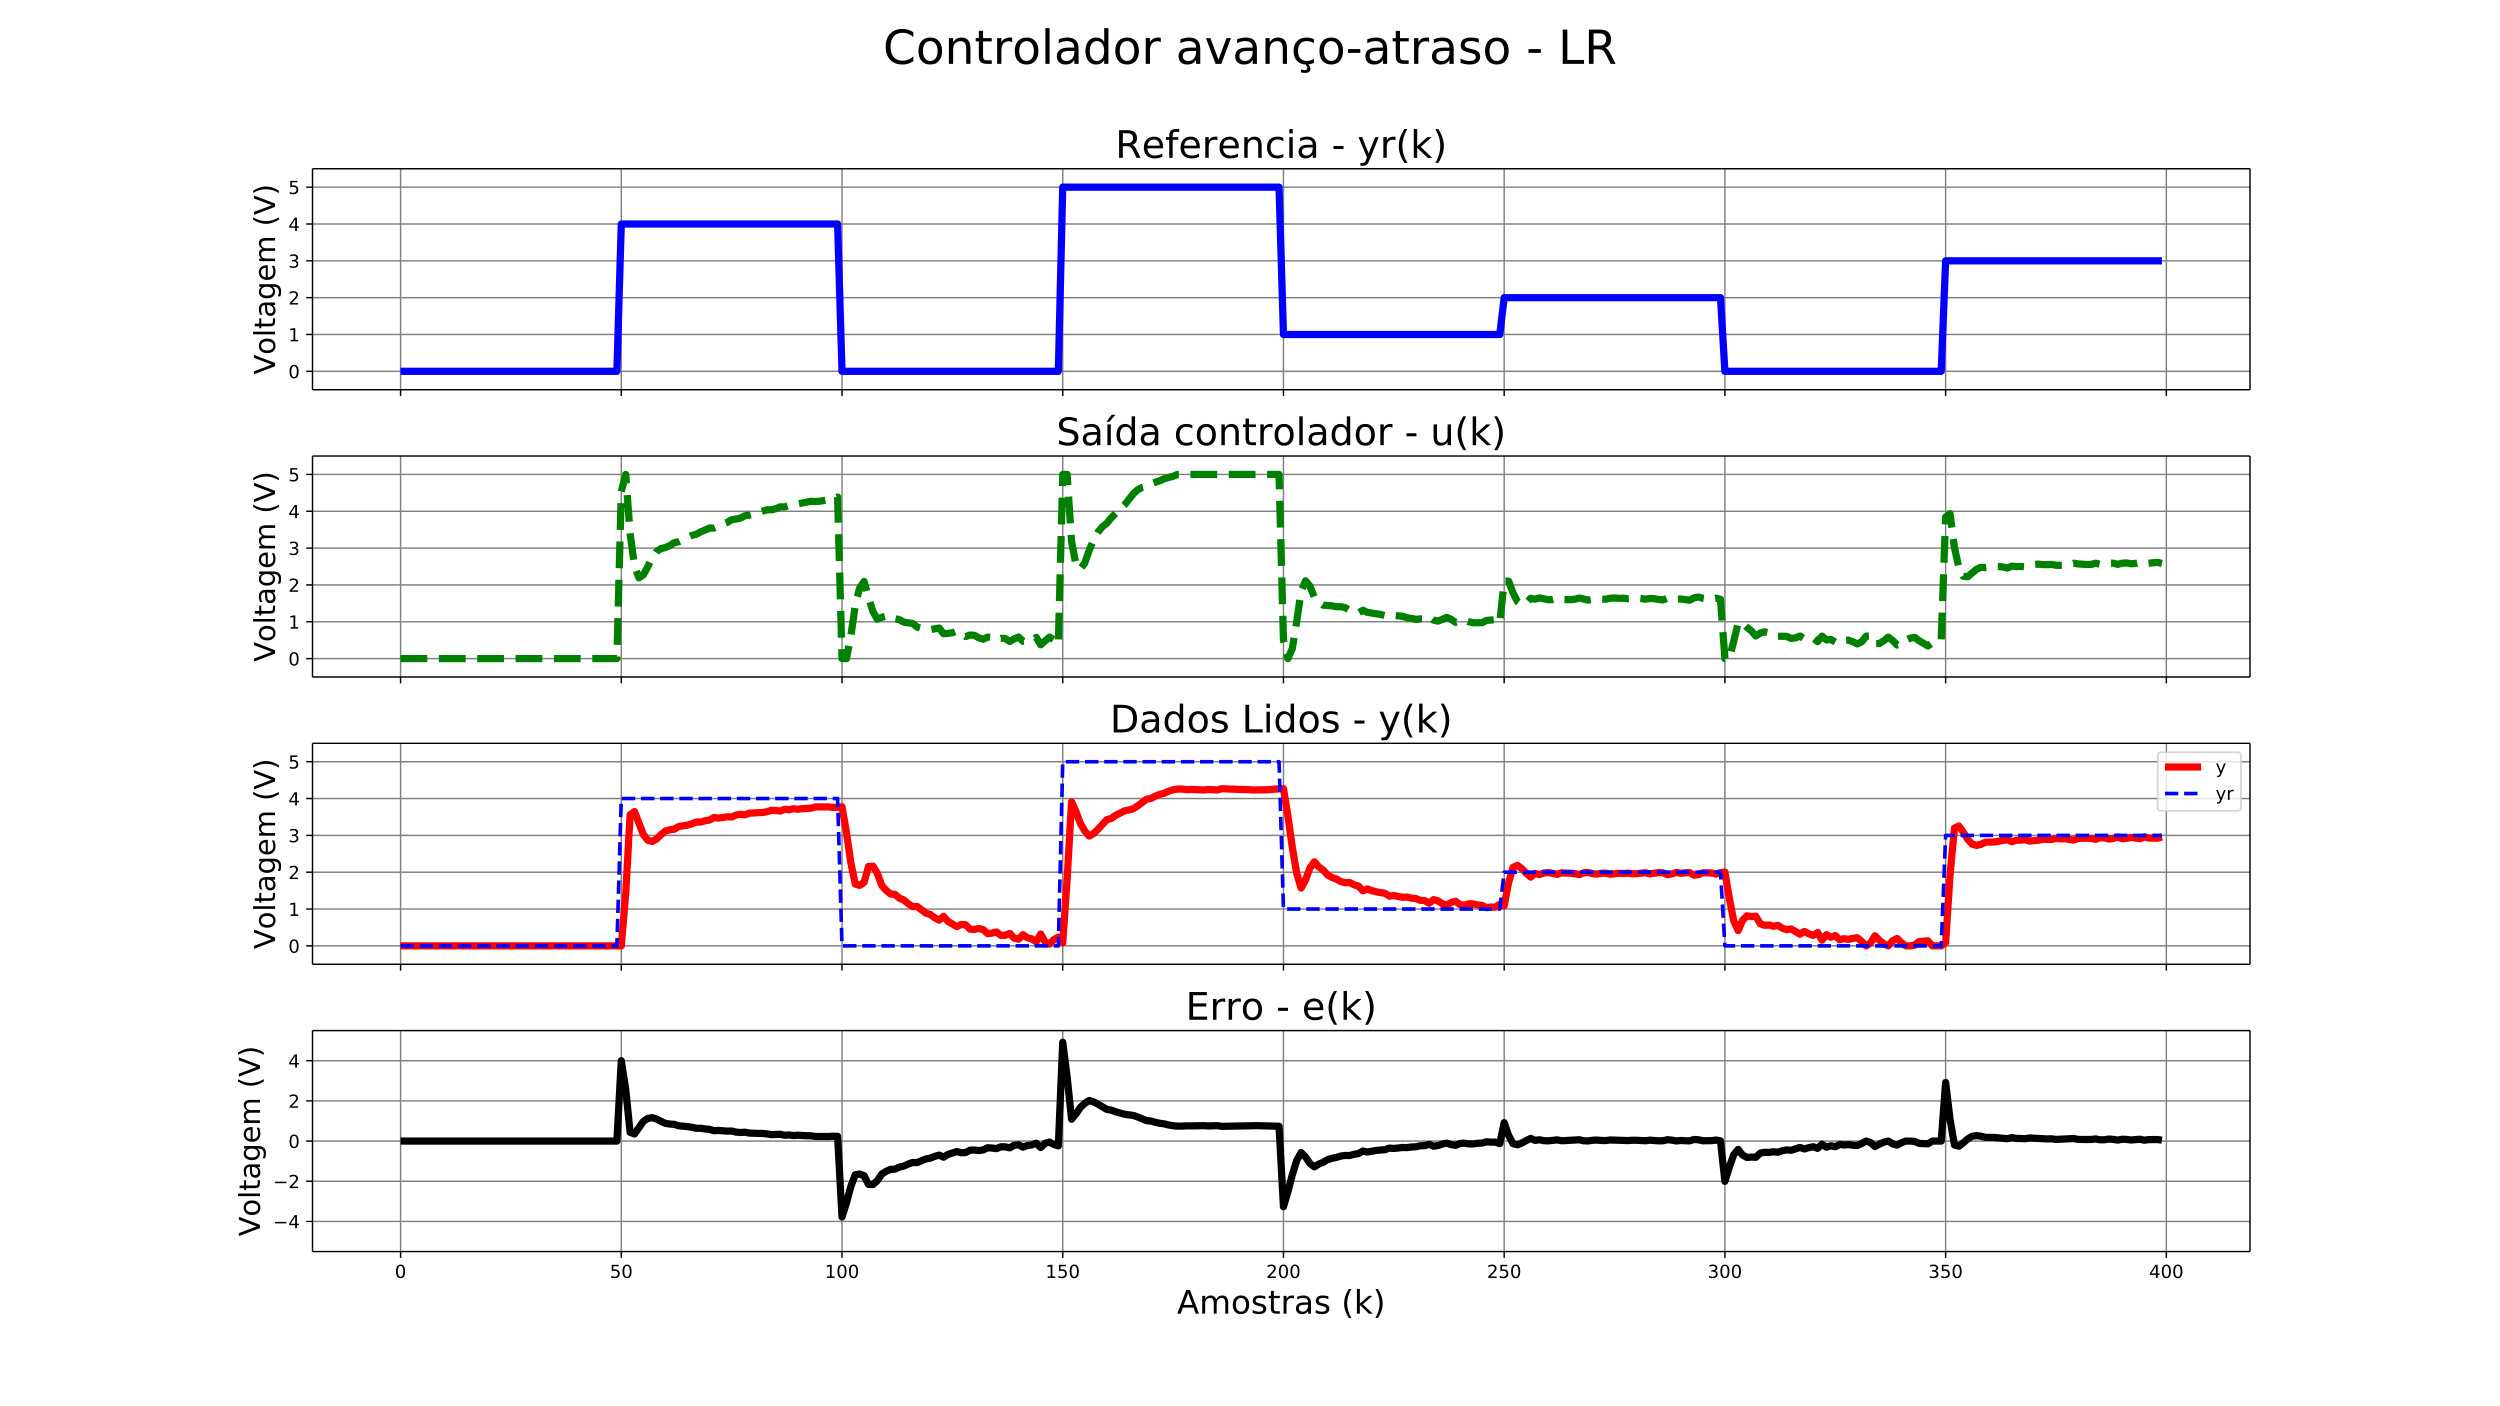 <svg xmlns="http://www.w3.org/2000/svg" xmlns:xlink="http://www.w3.org/1999/xlink" width="1843.2" height="1036.8" version="1.1" viewBox="0 0 1382.4 777.6"><defs><style type="text/css">*{stroke-linecap:butt;stroke-linejoin:round;white-space:pre}</style></defs><g id="figure_1"><g id="patch_1"><path fill="#fff" d="M 0 777.6 L 1382.4 777.6 L 1382.4 0 L 0 0 z"/></g><g id="axes_1"><g id="patch_2"><path fill="#fff" d="M 172.8 215.506 L 1244.16 215.506 L 1244.16 93.312 L 172.8 93.312 z"/></g><g id="matplotlib.axis_1"><g id="xtick_1"><g id="line2d_1"><path fill="none" stroke="gray" stroke-linecap="square" stroke-width=".8" d="M 221.498 215.506 L 221.498 93.312" clip-path="url(#p3b18cd9e1f)"/></g><g id="line2d_2"><defs><path id="mbcc353b56c" stroke="#000" stroke-width=".8" d="M 0 0 L 0 3.5"/></defs><g><use x="221.498" y="215.506" stroke="#000" stroke-width=".8" xlink:href="#mbcc353b56c"/></g></g></g><g id="xtick_2"><g id="line2d_3"><path fill="none" stroke="gray" stroke-linecap="square" stroke-width=".8" d="M 343.549 215.506 L 343.549 93.312" clip-path="url(#p3b18cd9e1f)"/></g><g id="line2d_4"><g><use x="343.549" y="215.506" stroke="#000" stroke-width=".8" xlink:href="#mbcc353b56c"/></g></g></g><g id="xtick_3"><g id="line2d_5"><path fill="none" stroke="gray" stroke-linecap="square" stroke-width=".8" d="M 465.599 215.506 L 465.599 93.312" clip-path="url(#p3b18cd9e1f)"/></g><g id="line2d_6"><g><use x="465.599" y="215.506" stroke="#000" stroke-width=".8" xlink:href="#mbcc353b56c"/></g></g></g><g id="xtick_4"><g id="line2d_7"><path fill="none" stroke="gray" stroke-linecap="square" stroke-width=".8" d="M 587.65 215.506 L 587.65 93.312" clip-path="url(#p3b18cd9e1f)"/></g><g id="line2d_8"><g><use x="587.65" y="215.506" stroke="#000" stroke-width=".8" xlink:href="#mbcc353b56c"/></g></g></g><g id="xtick_5"><g id="line2d_9"><path fill="none" stroke="gray" stroke-linecap="square" stroke-width=".8" d="M 709.701 215.506 L 709.701 93.312" clip-path="url(#p3b18cd9e1f)"/></g><g id="line2d_10"><g><use x="709.701" y="215.506" stroke="#000" stroke-width=".8" xlink:href="#mbcc353b56c"/></g></g></g><g id="xtick_6"><g id="line2d_11"><path fill="none" stroke="gray" stroke-linecap="square" stroke-width=".8" d="M 831.751 215.506 L 831.751 93.312" clip-path="url(#p3b18cd9e1f)"/></g><g id="line2d_12"><g><use x="831.751" y="215.506" stroke="#000" stroke-width=".8" xlink:href="#mbcc353b56c"/></g></g></g><g id="xtick_7"><g id="line2d_13"><path fill="none" stroke="gray" stroke-linecap="square" stroke-width=".8" d="M 953.802 215.506 L 953.802 93.312" clip-path="url(#p3b18cd9e1f)"/></g><g id="line2d_14"><g><use x="953.802" y="215.506" stroke="#000" stroke-width=".8" xlink:href="#mbcc353b56c"/></g></g></g><g id="xtick_8"><g id="line2d_15"><path fill="none" stroke="gray" stroke-linecap="square" stroke-width=".8" d="M 1075.852 215.506 L 1075.852 93.312" clip-path="url(#p3b18cd9e1f)"/></g><g id="line2d_16"><g><use x="1075.852" y="215.506" stroke="#000" stroke-width=".8" xlink:href="#mbcc353b56c"/></g></g></g><g id="xtick_9"><g id="line2d_17"><path fill="none" stroke="gray" stroke-linecap="square" stroke-width=".8" d="M 1197.903 215.506 L 1197.903 93.312" clip-path="url(#p3b18cd9e1f)"/></g><g id="line2d_18"><g><use x="1197.903" y="215.506" stroke="#000" stroke-width=".8" xlink:href="#mbcc353b56c"/></g></g></g></g><g id="matplotlib.axis_2"><g id="ytick_1"><g id="line2d_19"><path fill="none" stroke="gray" stroke-linecap="square" stroke-width=".8" d="M 172.8 205.323 L 1244.16 205.323" clip-path="url(#p3b18cd9e1f)"/></g><g id="line2d_20"><defs><path id="mcba6f9486d" stroke="#000" stroke-width=".8" d="M 0 0 L -3.5 0"/></defs><g><use x="172.8" y="205.323" stroke="#000" stroke-width=".8" xlink:href="#mcba6f9486d"/></g></g><g id="text_1"><defs><path id="DejaVuSans-48" d="M 31.781 66.406 Q 24.172 66.406 20.328 58.906 Q 16.5 51.422 16.5 36.375 Q 16.5 21.391 20.328 13.891 Q 24.172 6.391 31.781 6.391 Q 39.453 6.391 43.281 13.891 Q 47.125 21.391 47.125 36.375 Q 47.125 51.422 43.281 58.906 Q 39.453 66.406 31.781 66.406 z M 31.781 74.219 Q 44.047 74.219 50.516 64.516 Q 56.984 54.828 56.984 36.375 Q 56.984 17.969 50.516 8.266 Q 44.047 -1.422 31.781 -1.422 Q 19.531 -1.422 13.062 8.266 Q 6.594 17.969 6.594 36.375 Q 6.594 54.828 13.062 64.516 Q 19.531 74.219 31.781 74.219 z"/></defs><g transform="translate(159.438 209.123)scale(0.1 -0.1)"><use xlink:href="#DejaVuSans-48"/></g></g></g><g id="ytick_2"><g id="line2d_21"><path fill="none" stroke="gray" stroke-linecap="square" stroke-width=".8" d="M 172.8 184.958 L 1244.16 184.958" clip-path="url(#p3b18cd9e1f)"/></g><g id="line2d_22"><g><use x="172.8" y="184.958" stroke="#000" stroke-width=".8" xlink:href="#mcba6f9486d"/></g></g><g id="text_2"><defs><path id="DejaVuSans-49" d="M 12.406 8.297 L 28.516 8.297 L 28.516 63.922 L 10.984 60.406 L 10.984 69.391 L 28.422 72.906 L 38.281 72.906 L 38.281 8.297 L 54.391 8.297 L 54.391 0 L 12.406 0 z"/></defs><g transform="translate(159.438 188.757)scale(0.1 -0.1)"><use xlink:href="#DejaVuSans-49"/></g></g></g><g id="ytick_3"><g id="line2d_23"><path fill="none" stroke="gray" stroke-linecap="square" stroke-width=".8" d="M 172.8 164.592 L 1244.16 164.592" clip-path="url(#p3b18cd9e1f)"/></g><g id="line2d_24"><g><use x="172.8" y="164.592" stroke="#000" stroke-width=".8" xlink:href="#mcba6f9486d"/></g></g><g id="text_3"><defs><path id="DejaVuSans-50" d="M 19.188 8.297 L 53.609 8.297 L 53.609 0 L 7.328 0 L 7.328 8.297 Q 12.938 14.109 22.625 23.891 Q 32.328 33.688 34.812 36.531 Q 39.547 41.844 41.422 45.531 Q 43.312 49.219 43.312 52.781 Q 43.312 58.594 39.234 62.25 Q 35.156 65.922 28.609 65.922 Q 23.969 65.922 18.812 64.312 Q 13.672 62.703 7.812 59.422 L 7.812 69.391 Q 13.766 71.781 18.938 73 Q 24.125 74.219 28.422 74.219 Q 39.75 74.219 46.484 68.547 Q 53.219 62.891 53.219 53.422 Q 53.219 48.922 51.531 44.891 Q 49.859 40.875 45.406 35.406 Q 44.188 33.984 37.641 27.219 Q 31.109 20.453 19.188 8.297 z"/></defs><g transform="translate(159.438 168.391)scale(0.1 -0.1)"><use xlink:href="#DejaVuSans-50"/></g></g></g><g id="ytick_4"><g id="line2d_25"><path fill="none" stroke="gray" stroke-linecap="square" stroke-width=".8" d="M 172.8 144.226 L 1244.16 144.226" clip-path="url(#p3b18cd9e1f)"/></g><g id="line2d_26"><g><use x="172.8" y="144.226" stroke="#000" stroke-width=".8" xlink:href="#mcba6f9486d"/></g></g><g id="text_4"><defs><path id="DejaVuSans-51" d="M 40.578 39.312 Q 47.656 37.797 51.625 33 Q 55.609 28.219 55.609 21.188 Q 55.609 10.406 48.188 4.484 Q 40.766 -1.422 27.094 -1.422 Q 22.516 -1.422 17.656 -0.516 Q 12.797 0.391 7.625 2.203 L 7.625 11.719 Q 11.719 9.328 16.594 8.109 Q 21.484 6.891 26.812 6.891 Q 36.078 6.891 40.938 10.547 Q 45.797 14.203 45.797 21.188 Q 45.797 27.641 41.281 31.266 Q 36.766 34.906 28.719 34.906 L 20.219 34.906 L 20.219 43.016 L 29.109 43.016 Q 36.375 43.016 40.234 45.922 Q 44.094 48.828 44.094 54.297 Q 44.094 59.906 40.109 62.906 Q 36.141 65.922 28.719 65.922 Q 24.656 65.922 20.016 65.031 Q 15.375 64.156 9.812 62.312 L 9.812 71.094 Q 15.438 72.656 20.344 73.438 Q 25.25 74.219 29.594 74.219 Q 40.828 74.219 47.359 69.109 Q 53.906 64.016 53.906 55.328 Q 53.906 49.266 50.438 45.094 Q 46.969 40.922 40.578 39.312 z"/></defs><g transform="translate(159.438 148.026)scale(0.1 -0.1)"><use xlink:href="#DejaVuSans-51"/></g></g></g><g id="ytick_5"><g id="line2d_27"><path fill="none" stroke="gray" stroke-linecap="square" stroke-width=".8" d="M 172.8 123.861 L 1244.16 123.861" clip-path="url(#p3b18cd9e1f)"/></g><g id="line2d_28"><g><use x="172.8" y="123.861" stroke="#000" stroke-width=".8" xlink:href="#mcba6f9486d"/></g></g><g id="text_5"><defs><path id="DejaVuSans-52" d="M 37.797 64.312 L 12.891 25.391 L 37.797 25.391 z M 35.203 72.906 L 47.609 72.906 L 47.609 25.391 L 58.016 25.391 L 58.016 17.188 L 47.609 17.188 L 47.609 0 L 37.797 0 L 37.797 17.188 L 4.891 17.188 L 4.891 26.703 z"/></defs><g transform="translate(159.438 127.66)scale(0.1 -0.1)"><use xlink:href="#DejaVuSans-52"/></g></g></g><g id="ytick_6"><g id="line2d_29"><path fill="none" stroke="gray" stroke-linecap="square" stroke-width=".8" d="M 172.8 103.495 L 1244.16 103.495" clip-path="url(#p3b18cd9e1f)"/></g><g id="line2d_30"><g><use x="172.8" y="103.495" stroke="#000" stroke-width=".8" xlink:href="#mcba6f9486d"/></g></g><g id="text_6"><defs><path id="DejaVuSans-53" d="M 10.797 72.906 L 49.516 72.906 L 49.516 64.594 L 19.828 64.594 L 19.828 46.734 Q 21.969 47.469 24.109 47.828 Q 26.266 48.188 28.422 48.188 Q 40.625 48.188 47.75 41.5 Q 54.891 34.812 54.891 23.391 Q 54.891 11.625 47.562 5.094 Q 40.234 -1.422 26.906 -1.422 Q 22.312 -1.422 17.547 -0.641 Q 12.797 0.141 7.719 1.703 L 7.719 11.625 Q 12.109 9.234 16.797 8.062 Q 21.484 6.891 26.703 6.891 Q 35.156 6.891 40.078 11.328 Q 45.016 15.766 45.016 23.391 Q 45.016 31 40.078 35.438 Q 35.156 39.891 26.703 39.891 Q 22.75 39.891 18.812 39.016 Q 14.891 38.141 10.797 36.281 z"/></defs><g transform="translate(159.438 107.294)scale(0.1 -0.1)"><use xlink:href="#DejaVuSans-53"/></g></g></g><g id="text_7"><defs><path id="DejaVuSans-86" d="M 28.609 0 L 0.781 72.906 L 11.078 72.906 L 34.188 11.531 L 57.328 72.906 L 67.578 72.906 L 39.797 0 z"/><path id="DejaVuSans-111" d="M 30.609 48.391 Q 23.391 48.391 19.188 42.75 Q 14.984 37.109 14.984 27.297 Q 14.984 17.484 19.156 11.844 Q 23.344 6.203 30.609 6.203 Q 37.797 6.203 41.984 11.859 Q 46.188 17.531 46.188 27.297 Q 46.188 37.016 41.984 42.703 Q 37.797 48.391 30.609 48.391 z M 30.609 56 Q 42.328 56 49.016 48.375 Q 55.719 40.766 55.719 27.297 Q 55.719 13.875 49.016 6.219 Q 42.328 -1.422 30.609 -1.422 Q 18.844 -1.422 12.172 6.219 Q 5.516 13.875 5.516 27.297 Q 5.516 40.766 12.172 48.375 Q 18.844 56 30.609 56 z"/><path id="DejaVuSans-108" d="M 9.422 75.984 L 18.406 75.984 L 18.406 0 L 9.422 0 z"/><path id="DejaVuSans-116" d="M 18.312 70.219 L 18.312 54.688 L 36.812 54.688 L 36.812 47.703 L 18.312 47.703 L 18.312 18.016 Q 18.312 11.328 20.141 9.422 Q 21.969 7.516 27.594 7.516 L 36.812 7.516 L 36.812 0 L 27.594 0 Q 17.188 0 13.234 3.875 Q 9.281 7.766 9.281 18.016 L 9.281 47.703 L 2.688 47.703 L 2.688 54.688 L 9.281 54.688 L 9.281 70.219 z"/><path id="DejaVuSans-97" d="M 34.281 27.484 Q 23.391 27.484 19.188 25 Q 14.984 22.516 14.984 16.5 Q 14.984 11.719 18.141 8.906 Q 21.297 6.109 26.703 6.109 Q 34.188 6.109 38.703 11.406 Q 43.219 16.703 43.219 25.484 L 43.219 27.484 z M 52.203 31.203 L 52.203 0 L 43.219 0 L 43.219 8.297 Q 40.141 3.328 35.547 0.953 Q 30.953 -1.422 24.312 -1.422 Q 15.922 -1.422 10.953 3.297 Q 6 8.016 6 15.922 Q 6 25.141 12.172 29.828 Q 18.359 34.516 30.609 34.516 L 43.219 34.516 L 43.219 35.406 Q 43.219 41.609 39.141 45 Q 35.062 48.391 27.688 48.391 Q 23 48.391 18.547 47.266 Q 14.109 46.141 10.016 43.891 L 10.016 52.203 Q 14.938 54.109 19.578 55.047 Q 24.219 56 28.609 56 Q 40.484 56 46.344 49.844 Q 52.203 43.703 52.203 31.203 z"/><path id="DejaVuSans-103" d="M 45.406 27.984 Q 45.406 37.75 41.375 43.109 Q 37.359 48.484 30.078 48.484 Q 22.859 48.484 18.828 43.109 Q 14.797 37.75 14.797 27.984 Q 14.797 18.266 18.828 12.891 Q 22.859 7.516 30.078 7.516 Q 37.359 7.516 41.375 12.891 Q 45.406 18.266 45.406 27.984 z M 54.391 6.781 Q 54.391 -7.172 48.188 -13.984 Q 42 -20.797 29.203 -20.797 Q 24.469 -20.797 20.266 -20.094 Q 16.062 -19.391 12.109 -17.922 L 12.109 -9.188 Q 16.062 -11.328 19.922 -12.344 Q 23.781 -13.375 27.781 -13.375 Q 36.625 -13.375 41.016 -8.766 Q 45.406 -4.156 45.406 5.172 L 45.406 9.625 Q 42.625 4.781 38.281 2.391 Q 33.938 0 27.875 0 Q 17.828 0 11.672 7.656 Q 5.516 15.328 5.516 27.984 Q 5.516 40.672 11.672 48.328 Q 17.828 56 27.875 56 Q 33.938 56 38.281 53.609 Q 42.625 51.219 45.406 46.391 L 45.406 54.688 L 54.391 54.688 z"/><path id="DejaVuSans-101" d="M 56.203 29.594 L 56.203 25.203 L 14.891 25.203 Q 15.484 15.922 20.484 11.062 Q 25.484 6.203 34.422 6.203 Q 39.594 6.203 44.453 7.469 Q 49.312 8.734 54.109 11.281 L 54.109 2.781 Q 49.266 0.734 44.188 -0.344 Q 39.109 -1.422 33.891 -1.422 Q 20.797 -1.422 13.156 6.188 Q 5.516 13.812 5.516 26.812 Q 5.516 40.234 12.766 48.109 Q 20.016 56 32.328 56 Q 43.359 56 49.781 48.891 Q 56.203 41.797 56.203 29.594 z M 47.219 32.234 Q 47.125 39.594 43.094 43.984 Q 39.062 48.391 32.422 48.391 Q 24.906 48.391 20.391 44.141 Q 15.875 39.891 15.188 32.172 z"/><path id="DejaVuSans-109" d="M 52 44.188 Q 55.375 50.25 60.062 53.125 Q 64.75 56 71.094 56 Q 79.641 56 84.281 50.016 Q 88.922 44.047 88.922 33.016 L 88.922 0 L 79.891 0 L 79.891 32.719 Q 79.891 40.578 77.094 44.375 Q 74.312 48.188 68.609 48.188 Q 61.625 48.188 57.562 43.547 Q 53.516 38.922 53.516 30.906 L 53.516 0 L 44.484 0 L 44.484 32.719 Q 44.484 40.625 41.703 44.406 Q 38.922 48.188 33.109 48.188 Q 26.219 48.188 22.156 43.531 Q 18.109 38.875 18.109 30.906 L 18.109 0 L 9.078 0 L 9.078 54.688 L 18.109 54.688 L 18.109 46.188 Q 21.188 51.219 25.484 53.609 Q 29.781 56 35.688 56 Q 41.656 56 45.828 52.969 Q 50 49.953 52 44.188 z"/><path id="DejaVuSans-32"/><path id="DejaVuSans-40" d="M 31 75.875 Q 24.469 64.656 21.281 53.656 Q 18.109 42.672 18.109 31.391 Q 18.109 20.125 21.312 9.062 Q 24.516 -2 31 -13.188 L 23.188 -13.188 Q 15.875 -1.703 12.234 9.375 Q 8.594 20.453 8.594 31.391 Q 8.594 42.281 12.203 53.312 Q 15.828 64.359 23.188 75.875 z"/><path id="DejaVuSans-41" d="M 8.016 75.875 L 15.828 75.875 Q 23.141 64.359 26.781 53.312 Q 30.422 42.281 30.422 31.391 Q 30.422 20.453 26.781 9.375 Q 23.141 -1.703 15.828 -13.188 L 8.016 -13.188 Q 14.5 -2 17.703 9.062 Q 20.906 20.125 20.906 31.391 Q 20.906 42.672 17.703 53.656 Q 14.5 64.656 8.016 75.875 z"/></defs><g transform="translate(152.11 207.08)rotate(-90)scale(0.16 -0.16)"><use xlink:href="#DejaVuSans-86"/><use x="68.299" xlink:href="#DejaVuSans-111"/><use x="129.48" xlink:href="#DejaVuSans-108"/><use x="157.264" xlink:href="#DejaVuSans-116"/><use x="196.473" xlink:href="#DejaVuSans-97"/><use x="257.752" xlink:href="#DejaVuSans-103"/><use x="321.229" xlink:href="#DejaVuSans-101"/><use x="382.752" xlink:href="#DejaVuSans-109"/><use x="480.164" xlink:href="#DejaVuSans-32"/><use x="511.951" xlink:href="#DejaVuSans-40"/><use x="550.965" xlink:href="#DejaVuSans-86"/><use x="619.373" xlink:href="#DejaVuSans-41"/></g></g></g><g id="line2d_31"><path fill="none" stroke="#00f" stroke-linecap="square" stroke-width="4" d="M 221.498 205.323 L 341.108 205.323 L 343.549 123.861 L 463.158 123.861 L 465.599 205.323 L 585.209 205.323 L 587.65 103.495 L 707.259 103.495 L 709.701 184.958 L 829.31 184.958 L 831.751 164.592 L 951.361 164.592 L 953.802 205.323 L 1073.411 205.323 L 1075.852 144.226 L 1195.462 144.226 L 1195.462 144.226" clip-path="url(#p3b18cd9e1f)"/></g><g id="patch_3"><path fill="none" stroke="#000" stroke-linecap="square" stroke-linejoin="miter" stroke-width=".8" d="M 172.8 215.506 L 172.8 93.312"/></g><g id="patch_4"><path fill="none" stroke="#000" stroke-linecap="square" stroke-linejoin="miter" stroke-width=".8" d="M 1244.16 215.506 L 1244.16 93.312"/></g><g id="patch_5"><path fill="none" stroke="#000" stroke-linecap="square" stroke-linejoin="miter" stroke-width=".8" d="M 172.8 215.506 L 1244.16 215.506"/></g><g id="patch_6"><path fill="none" stroke="#000" stroke-linecap="square" stroke-linejoin="miter" stroke-width=".8" d="M 172.8 93.312 L 1244.16 93.312"/></g><g id="text_8"><defs><path id="DejaVuSans-82" d="M 44.391 34.188 Q 47.562 33.109 50.562 29.594 Q 53.562 26.078 56.594 19.922 L 66.609 0 L 56 0 L 46.688 18.703 Q 43.062 26.031 39.672 28.422 Q 36.281 30.812 30.422 30.812 L 19.672 30.812 L 19.672 0 L 9.812 0 L 9.812 72.906 L 32.078 72.906 Q 44.578 72.906 50.734 67.672 Q 56.891 62.453 56.891 51.906 Q 56.891 45.016 53.688 40.469 Q 50.484 35.938 44.391 34.188 z M 19.672 64.797 L 19.672 38.922 L 32.078 38.922 Q 39.203 38.922 42.844 42.219 Q 46.484 45.516 46.484 51.906 Q 46.484 58.297 42.844 61.547 Q 39.203 64.797 32.078 64.797 z"/><path id="DejaVuSans-102" d="M 37.109 75.984 L 37.109 68.5 L 28.516 68.5 Q 23.688 68.5 21.797 66.547 Q 19.922 64.594 19.922 59.516 L 19.922 54.688 L 34.719 54.688 L 34.719 47.703 L 19.922 47.703 L 19.922 0 L 10.891 0 L 10.891 47.703 L 2.297 47.703 L 2.297 54.688 L 10.891 54.688 L 10.891 58.5 Q 10.891 67.625 15.141 71.797 Q 19.391 75.984 28.609 75.984 z"/><path id="DejaVuSans-114" d="M 41.109 46.297 Q 39.594 47.172 37.812 47.578 Q 36.031 48 33.891 48 Q 26.266 48 22.188 43.047 Q 18.109 38.094 18.109 28.812 L 18.109 0 L 9.078 0 L 9.078 54.688 L 18.109 54.688 L 18.109 46.188 Q 20.953 51.172 25.484 53.578 Q 30.031 56 36.531 56 Q 37.453 56 38.578 55.875 Q 39.703 55.766 41.062 55.516 z"/><path id="DejaVuSans-110" d="M 54.891 33.016 L 54.891 0 L 45.906 0 L 45.906 32.719 Q 45.906 40.484 42.875 44.328 Q 39.844 48.188 33.797 48.188 Q 26.516 48.188 22.312 43.547 Q 18.109 38.922 18.109 30.906 L 18.109 0 L 9.078 0 L 9.078 54.688 L 18.109 54.688 L 18.109 46.188 Q 21.344 51.125 25.703 53.562 Q 30.078 56 35.797 56 Q 45.219 56 50.047 50.172 Q 54.891 44.344 54.891 33.016 z"/><path id="DejaVuSans-99" d="M 48.781 52.594 L 48.781 44.188 Q 44.969 46.297 41.141 47.344 Q 37.312 48.391 33.406 48.391 Q 24.656 48.391 19.812 42.844 Q 14.984 37.312 14.984 27.297 Q 14.984 17.281 19.812 11.734 Q 24.656 6.203 33.406 6.203 Q 37.312 6.203 41.141 7.25 Q 44.969 8.297 48.781 10.406 L 48.781 2.094 Q 45.016 0.344 40.984 -0.531 Q 36.969 -1.422 32.422 -1.422 Q 20.062 -1.422 12.781 6.344 Q 5.516 14.109 5.516 27.297 Q 5.516 40.672 12.859 48.328 Q 20.219 56 33.016 56 Q 37.156 56 41.109 55.141 Q 45.062 54.297 48.781 52.594 z"/><path id="DejaVuSans-105" d="M 9.422 54.688 L 18.406 54.688 L 18.406 0 L 9.422 0 z M 9.422 75.984 L 18.406 75.984 L 18.406 64.594 L 9.422 64.594 z"/><path id="DejaVuSans-45" d="M 4.891 31.391 L 31.203 31.391 L 31.203 23.391 L 4.891 23.391 z"/><path id="DejaVuSans-121" d="M 32.172 -5.078 Q 28.375 -14.844 24.75 -17.812 Q 21.141 -20.797 15.094 -20.797 L 7.906 -20.797 L 7.906 -13.281 L 13.188 -13.281 Q 16.891 -13.281 18.938 -11.516 Q 21 -9.766 23.484 -3.219 L 25.094 0.875 L 2.984 54.688 L 12.5 54.688 L 29.594 11.922 L 46.688 54.688 L 56.203 54.688 z"/><path id="DejaVuSans-107" d="M 9.078 75.984 L 18.109 75.984 L 18.109 31.109 L 44.922 54.688 L 56.391 54.688 L 27.391 29.109 L 57.625 0 L 45.906 0 L 18.109 26.703 L 18.109 0 L 9.078 0 z"/></defs><g transform="translate(616.753 87.312)scale(0.21 -0.21)"><use xlink:href="#DejaVuSans-82"/><use x="69.42" xlink:href="#DejaVuSans-101"/><use x="130.943" xlink:href="#DejaVuSans-102"/><use x="166.148" xlink:href="#DejaVuSans-101"/><use x="227.672" xlink:href="#DejaVuSans-114"/><use x="268.754" xlink:href="#DejaVuSans-101"/><use x="330.277" xlink:href="#DejaVuSans-110"/><use x="393.656" xlink:href="#DejaVuSans-99"/><use x="448.637" xlink:href="#DejaVuSans-105"/><use x="476.42" xlink:href="#DejaVuSans-97"/><use x="537.699" xlink:href="#DejaVuSans-32"/><use x="569.486" xlink:href="#DejaVuSans-45"/><use x="605.57" xlink:href="#DejaVuSans-32"/><use x="637.357" xlink:href="#DejaVuSans-121"/><use x="696.537" xlink:href="#DejaVuSans-114"/><use x="737.65" xlink:href="#DejaVuSans-40"/><use x="776.664" xlink:href="#DejaVuSans-107"/><use x="834.574" xlink:href="#DejaVuSans-41"/></g></g></g><g id="axes_2"><g id="patch_7"><path fill="#fff" d="M 172.8 374.359 L 1244.16 374.359 L 1244.16 252.165 L 172.8 252.165 z"/></g><g id="matplotlib.axis_3"><g id="xtick_10"><g id="line2d_32"><path fill="none" stroke="gray" stroke-linecap="square" stroke-width=".8" d="M 221.498 374.359 L 221.498 252.165" clip-path="url(#p508ff04ada)"/></g><g id="line2d_33"><g><use x="221.498" y="374.359" stroke="#000" stroke-width=".8" xlink:href="#mbcc353b56c"/></g></g></g><g id="xtick_11"><g id="line2d_34"><path fill="none" stroke="gray" stroke-linecap="square" stroke-width=".8" d="M 343.549 374.359 L 343.549 252.165" clip-path="url(#p508ff04ada)"/></g><g id="line2d_35"><g><use x="343.549" y="374.359" stroke="#000" stroke-width=".8" xlink:href="#mbcc353b56c"/></g></g></g><g id="xtick_12"><g id="line2d_36"><path fill="none" stroke="gray" stroke-linecap="square" stroke-width=".8" d="M 465.599 374.359 L 465.599 252.165" clip-path="url(#p508ff04ada)"/></g><g id="line2d_37"><g><use x="465.599" y="374.359" stroke="#000" stroke-width=".8" xlink:href="#mbcc353b56c"/></g></g></g><g id="xtick_13"><g id="line2d_38"><path fill="none" stroke="gray" stroke-linecap="square" stroke-width=".8" d="M 587.65 374.359 L 587.65 252.165" clip-path="url(#p508ff04ada)"/></g><g id="line2d_39"><g><use x="587.65" y="374.359" stroke="#000" stroke-width=".8" xlink:href="#mbcc353b56c"/></g></g></g><g id="xtick_14"><g id="line2d_40"><path fill="none" stroke="gray" stroke-linecap="square" stroke-width=".8" d="M 709.701 374.359 L 709.701 252.165" clip-path="url(#p508ff04ada)"/></g><g id="line2d_41"><g><use x="709.701" y="374.359" stroke="#000" stroke-width=".8" xlink:href="#mbcc353b56c"/></g></g></g><g id="xtick_15"><g id="line2d_42"><path fill="none" stroke="gray" stroke-linecap="square" stroke-width=".8" d="M 831.751 374.359 L 831.751 252.165" clip-path="url(#p508ff04ada)"/></g><g id="line2d_43"><g><use x="831.751" y="374.359" stroke="#000" stroke-width=".8" xlink:href="#mbcc353b56c"/></g></g></g><g id="xtick_16"><g id="line2d_44"><path fill="none" stroke="gray" stroke-linecap="square" stroke-width=".8" d="M 953.802 374.359 L 953.802 252.165" clip-path="url(#p508ff04ada)"/></g><g id="line2d_45"><g><use x="953.802" y="374.359" stroke="#000" stroke-width=".8" xlink:href="#mbcc353b56c"/></g></g></g><g id="xtick_17"><g id="line2d_46"><path fill="none" stroke="gray" stroke-linecap="square" stroke-width=".8" d="M 1075.852 374.359 L 1075.852 252.165" clip-path="url(#p508ff04ada)"/></g><g id="line2d_47"><g><use x="1075.852" y="374.359" stroke="#000" stroke-width=".8" xlink:href="#mbcc353b56c"/></g></g></g><g id="xtick_18"><g id="line2d_48"><path fill="none" stroke="gray" stroke-linecap="square" stroke-width=".8" d="M 1197.903 374.359 L 1197.903 252.165" clip-path="url(#p508ff04ada)"/></g><g id="line2d_49"><g><use x="1197.903" y="374.359" stroke="#000" stroke-width=".8" xlink:href="#mbcc353b56c"/></g></g></g></g><g id="matplotlib.axis_4"><g id="ytick_7"><g id="line2d_50"><path fill="none" stroke="gray" stroke-linecap="square" stroke-width=".8" d="M 172.8 364.176 L 1244.16 364.176" clip-path="url(#p508ff04ada)"/></g><g id="line2d_51"><g><use x="172.8" y="364.176" stroke="#000" stroke-width=".8" xlink:href="#mcba6f9486d"/></g></g><g id="text_9"><g transform="translate(159.438 367.975)scale(0.1 -0.1)"><use xlink:href="#DejaVuSans-48"/></g></g></g><g id="ytick_8"><g id="line2d_52"><path fill="none" stroke="gray" stroke-linecap="square" stroke-width=".8" d="M 172.8 343.81 L 1244.16 343.81" clip-path="url(#p508ff04ada)"/></g><g id="line2d_53"><g><use x="172.8" y="343.81" stroke="#000" stroke-width=".8" xlink:href="#mcba6f9486d"/></g></g><g id="text_10"><g transform="translate(159.438 347.61)scale(0.1 -0.1)"><use xlink:href="#DejaVuSans-49"/></g></g></g><g id="ytick_9"><g id="line2d_54"><path fill="none" stroke="gray" stroke-linecap="square" stroke-width=".8" d="M 172.8 323.445 L 1244.16 323.445" clip-path="url(#p508ff04ada)"/></g><g id="line2d_55"><g><use x="172.8" y="323.445" stroke="#000" stroke-width=".8" xlink:href="#mcba6f9486d"/></g></g><g id="text_11"><g transform="translate(159.438 327.244)scale(0.1 -0.1)"><use xlink:href="#DejaVuSans-50"/></g></g></g><g id="ytick_10"><g id="line2d_56"><path fill="none" stroke="gray" stroke-linecap="square" stroke-width=".8" d="M 172.8 303.079 L 1244.16 303.079" clip-path="url(#p508ff04ada)"/></g><g id="line2d_57"><g><use x="172.8" y="303.079" stroke="#000" stroke-width=".8" xlink:href="#mcba6f9486d"/></g></g><g id="text_12"><g transform="translate(159.438 306.878)scale(0.1 -0.1)"><use xlink:href="#DejaVuSans-51"/></g></g></g><g id="ytick_11"><g id="line2d_58"><path fill="none" stroke="gray" stroke-linecap="square" stroke-width=".8" d="M 172.8 282.713 L 1244.16 282.713" clip-path="url(#p508ff04ada)"/></g><g id="line2d_59"><g><use x="172.8" y="282.713" stroke="#000" stroke-width=".8" xlink:href="#mcba6f9486d"/></g></g><g id="text_13"><g transform="translate(159.438 286.512)scale(0.1 -0.1)"><use xlink:href="#DejaVuSans-52"/></g></g></g><g id="ytick_12"><g id="line2d_60"><path fill="none" stroke="gray" stroke-linecap="square" stroke-width=".8" d="M 172.8 262.347 L 1244.16 262.347" clip-path="url(#p508ff04ada)"/></g><g id="line2d_61"><g><use x="172.8" y="262.347" stroke="#000" stroke-width=".8" xlink:href="#mcba6f9486d"/></g></g><g id="text_14"><g transform="translate(159.438 266.147)scale(0.1 -0.1)"><use xlink:href="#DejaVuSans-53"/></g></g></g><g id="text_15"><g transform="translate(152.11 365.933)rotate(-90)scale(0.16 -0.16)"><use xlink:href="#DejaVuSans-86"/><use x="68.299" xlink:href="#DejaVuSans-111"/><use x="129.48" xlink:href="#DejaVuSans-108"/><use x="157.264" xlink:href="#DejaVuSans-116"/><use x="196.473" xlink:href="#DejaVuSans-97"/><use x="257.752" xlink:href="#DejaVuSans-103"/><use x="321.229" xlink:href="#DejaVuSans-101"/><use x="382.752" xlink:href="#DejaVuSans-109"/><use x="480.164" xlink:href="#DejaVuSans-32"/><use x="511.951" xlink:href="#DejaVuSans-40"/><use x="550.965" xlink:href="#DejaVuSans-86"/><use x="619.373" xlink:href="#DejaVuSans-41"/></g></g></g><g id="line2d_62"><path fill="none" stroke="green" stroke-dasharray="14.8 6.4" stroke-dashoffset="0" stroke-width="4" d="M 221.498 364.176 L 341.108 364.176 L 343.549 271.879 L 345.99 262.347 L 348.431 295.069 L 350.872 313.079 L 353.313 319.498 L 355.754 317.869 L 358.195 313.374 L 360.636 308.424 L 363.077 304.921 L 365.518 303.342 L 367.959 302.759 L 370.4 301.687 L 372.841 300.099 L 375.282 299.569 L 377.723 298.459 L 380.164 297.15 L 382.605 296.053 L 385.046 295.424 L 387.487 294.042 L 389.928 293.075 L 392.369 291.979 L 394.81 292.003 L 399.692 289.811 L 402.133 288.85 L 404.574 287.391 L 407.015 287.002 L 409.456 286.469 L 411.897 285.201 L 414.338 284.846 L 416.779 284.225 L 424.102 281.912 L 426.543 281.899 L 428.984 281.32 L 431.425 280.259 L 433.866 280.297 L 436.307 279.531 L 438.748 279.406 L 441.189 278.601 L 448.512 277.184 L 450.953 277.343 L 453.394 277.149 L 458.276 276.331 L 460.717 275.499 L 463.158 274.833 L 465.599 364.176 L 468.04 364.176 L 470.481 351.767 L 472.922 334.806 L 475.363 325.132 L 477.804 321.525 L 480.245 330.3 L 482.686 338.148 L 485.127 342.372 L 487.568 341.345 L 490.009 340.766 L 492.45 340.435 L 494.891 342.059 L 497.332 342.673 L 499.774 344.033 L 504.656 344.755 L 507.097 346.74 L 509.538 347.419 L 511.979 347.496 L 514.42 348.104 L 519.302 347.284 L 521.743 350.404 L 524.184 350.219 L 526.625 349.897 L 529.066 348.959 L 533.948 351.974 L 536.389 351.14 L 538.83 351.323 L 541.271 352.714 L 543.712 353.472 L 546.153 352.267 L 548.594 352.522 L 551.035 353.761 L 553.476 352.919 L 555.917 353.12 L 558.358 354.726 L 560.799 353.261 L 563.24 352.246 L 565.681 354.61 L 570.563 354.181 L 573.004 352.457 L 575.445 356.557 L 580.327 352.291 L 582.768 353.785 L 585.209 356.226 L 587.65 262.347 L 590.091 262.347 L 592.532 299.416 L 594.973 312.298 L 597.414 314.67 L 599.855 311.314 L 602.296 304.245 L 604.737 298.53 L 607.178 294.194 L 609.619 291.225 L 612.06 289.314 L 614.501 286.28 L 621.824 279.186 L 626.706 273.016 L 629.147 270.782 L 631.588 269.517 L 634.029 268.949 L 636.47 267.478 L 641.352 265.825 L 643.793 264.714 L 648.675 263.377 L 651.116 262.347 L 707.259 262.347 L 709.701 353.985 L 712.142 364.176 L 714.583 358.688 L 717.024 343.698 L 719.465 326.856 L 721.906 321.172 L 724.347 324.126 L 726.788 330.234 L 729.229 332.722 L 731.67 334.637 L 736.552 334.989 L 738.993 335.488 L 741.434 335.48 L 743.875 335.998 L 746.316 337.522 L 748.757 338.116 L 751.198 338.866 L 753.639 337.438 L 756.08 338.604 L 763.403 339.778 L 765.844 340.365 L 768.285 339.643 L 770.726 340.298 L 775.608 340.779 L 778.049 341.594 L 780.49 341.941 L 782.931 342.496 L 785.372 342.205 L 787.813 342.271 L 790.254 341.075 L 792.695 342.889 L 795.136 343.437 L 797.577 342.491 L 800.018 341.378 L 802.459 342.512 L 804.9 344.105 L 807.341 343.352 L 809.782 342.979 L 812.223 343.794 L 814.664 344.356 L 819.546 344.348 L 821.987 343.083 L 826.869 342.611 L 829.31 344.305 L 831.751 321.387 L 834.192 321.342 L 836.633 327.851 L 839.074 332.625 L 841.515 334.386 L 843.956 333.484 L 846.397 330.829 L 848.838 331.341 L 851.279 330.632 L 856.161 331.646 L 858.602 331.549 L 861.043 330.888 L 863.484 331.474 L 868.366 331.629 L 870.807 331.376 L 873.248 330.664 L 878.13 331.824 L 883.012 331.047 L 887.894 331.362 L 890.335 330.801 L 892.776 330.676 L 895.217 330.854 L 897.658 330.829 L 900.099 331.043 L 904.981 330.738 L 907.422 330.979 L 909.863 331.344 L 912.304 330.926 L 914.745 331.043 L 917.186 331.523 L 919.628 331.736 L 922.069 330.696 L 924.51 330.63 L 926.951 331.354 L 929.392 331.221 L 934.274 331.9 L 936.715 330.596 L 939.156 330.141 L 941.597 330.809 L 944.038 331.143 L 946.479 331.309 L 948.92 330.794 L 951.361 331.394 L 953.802 364.176 L 956.243 364.176 L 958.684 354.592 L 961.125 344.415 L 963.566 344.454 L 966.007 346.918 L 968.448 348.861 L 970.889 351.665 L 973.33 350.057 L 975.771 349.389 L 978.212 349.953 L 980.653 350.241 L 983.094 351.824 L 987.976 351.863 L 990.417 353.034 L 992.858 352.731 L 995.299 351.697 L 997.74 353.26 L 1000.181 353.181 L 1002.622 352.777 L 1005.063 354.795 L 1007.504 351.754 L 1009.945 353.822 L 1012.386 353.605 L 1014.827 355.034 L 1017.268 353.713 L 1019.709 354.046 L 1022.15 353.972 L 1024.591 354.896 L 1027.032 356.085 L 1029.473 354.864 L 1031.914 351.782 L 1034.355 351.671 L 1036.796 355.859 L 1039.237 355.833 L 1041.678 354.282 L 1044.119 352.31 L 1046.56 354.16 L 1049.001 356.661 L 1051.442 355.895 L 1053.883 353.994 L 1056.324 352.863 L 1058.765 352.432 L 1061.206 354.302 L 1066.088 357.191 L 1068.529 355.318 L 1070.97 354.444 L 1073.411 353.764 L 1075.852 285.929 L 1078.293 284.089 L 1080.734 302.854 L 1083.175 313.772 L 1085.616 318.678 L 1088.057 318.928 L 1092.939 314.787 L 1095.38 313.7 L 1097.821 313.834 L 1102.703 313.229 L 1105.144 313.27 L 1107.585 313.536 L 1110.026 314.116 L 1112.467 313.036 L 1114.908 313.304 L 1117.349 313.226 L 1119.79 313.402 L 1122.231 312.496 L 1124.672 312.159 L 1127.113 311.952 L 1129.555 312.213 L 1131.996 312.245 L 1134.437 312.087 L 1136.878 312.591 L 1141.76 312.583 L 1144.201 312.192 L 1146.642 311.427 L 1149.083 311.833 L 1153.965 312.147 L 1156.406 312.084 L 1158.847 311.451 L 1161.288 312.007 L 1163.729 312.122 L 1166.17 311.429 L 1168.611 311.418 L 1171.052 312.071 L 1173.493 311.424 L 1175.934 311.286 L 1178.375 311.764 L 1180.816 311.561 L 1183.257 311.008 L 1185.698 311.738 L 1190.58 311.179 L 1193.021 310.971 L 1195.462 311.559 L 1195.462 311.559" clip-path="url(#p508ff04ada)"/></g><g id="patch_8"><path fill="none" stroke="#000" stroke-linecap="square" stroke-linejoin="miter" stroke-width=".8" d="M 172.8 374.359 L 172.8 252.165"/></g><g id="patch_9"><path fill="none" stroke="#000" stroke-linecap="square" stroke-linejoin="miter" stroke-width=".8" d="M 1244.16 374.359 L 1244.16 252.165"/></g><g id="patch_10"><path fill="none" stroke="#000" stroke-linecap="square" stroke-linejoin="miter" stroke-width=".8" d="M 172.8 374.359 L 1244.16 374.359"/></g><g id="patch_11"><path fill="none" stroke="#000" stroke-linecap="square" stroke-linejoin="miter" stroke-width=".8" d="M 172.8 252.165 L 1244.16 252.165"/></g><g id="text_16"><defs><path id="DejaVuSans-83" d="M 53.516 70.516 L 53.516 60.891 Q 47.906 63.578 42.922 64.891 Q 37.938 66.219 33.297 66.219 Q 25.25 66.219 20.875 63.094 Q 16.5 59.969 16.5 54.203 Q 16.5 49.359 19.406 46.891 Q 22.312 44.438 30.422 42.922 L 36.375 41.703 Q 47.406 39.594 52.656 34.297 Q 57.906 29 57.906 20.125 Q 57.906 9.516 50.797 4.047 Q 43.703 -1.422 29.984 -1.422 Q 24.812 -1.422 18.969 -0.25 Q 13.141 0.922 6.891 3.219 L 6.891 13.375 Q 12.891 10.016 18.656 8.297 Q 24.422 6.594 29.984 6.594 Q 38.422 6.594 43.016 9.906 Q 47.609 13.234 47.609 19.391 Q 47.609 24.75 44.312 27.781 Q 41.016 30.812 33.5 32.328 L 27.484 33.5 Q 16.453 35.688 11.516 40.375 Q 6.594 45.062 6.594 53.422 Q 6.594 63.094 13.406 68.656 Q 20.219 74.219 32.172 74.219 Q 37.312 74.219 42.625 73.281 Q 47.953 72.359 53.516 70.516 z"/><path id="DejaVuSans-237" d="M 20.656 79.984 L 30.375 79.984 L 14.469 61.625 L 6.984 61.625 z M 9.422 54.688 L 18.406 54.688 L 18.406 0 L 9.422 0 z M 13.922 56 z"/><path id="DejaVuSans-100" d="M 45.406 46.391 L 45.406 75.984 L 54.391 75.984 L 54.391 0 L 45.406 0 L 45.406 8.203 Q 42.578 3.328 38.25 0.953 Q 33.938 -1.422 27.875 -1.422 Q 17.969 -1.422 11.734 6.484 Q 5.516 14.406 5.516 27.297 Q 5.516 40.188 11.734 48.094 Q 17.969 56 27.875 56 Q 33.938 56 38.25 53.625 Q 42.578 51.266 45.406 46.391 z M 14.797 27.297 Q 14.797 17.391 18.875 11.75 Q 22.953 6.109 30.078 6.109 Q 37.203 6.109 41.297 11.75 Q 45.406 17.391 45.406 27.297 Q 45.406 37.203 41.297 42.844 Q 37.203 48.484 30.078 48.484 Q 22.953 48.484 18.875 42.844 Q 14.797 37.203 14.797 27.297 z"/><path id="DejaVuSans-117" d="M 8.5 21.578 L 8.5 54.688 L 17.484 54.688 L 17.484 21.922 Q 17.484 14.156 20.5 10.266 Q 23.531 6.391 29.594 6.391 Q 36.859 6.391 41.078 11.031 Q 45.312 15.672 45.312 23.688 L 45.312 54.688 L 54.297 54.688 L 54.297 0 L 45.312 0 L 45.312 8.406 Q 42.047 3.422 37.719 1 Q 33.406 -1.422 27.688 -1.422 Q 18.266 -1.422 13.375 4.438 Q 8.5 10.297 8.5 21.578 z M 31.109 56 z"/></defs><g transform="translate(584.17 246.165)scale(0.21 -0.21)"><use xlink:href="#DejaVuSans-83"/><use x="63.477" xlink:href="#DejaVuSans-97"/><use x="124.756" xlink:href="#DejaVuSans-237"/><use x="152.539" xlink:href="#DejaVuSans-100"/><use x="216.016" xlink:href="#DejaVuSans-97"/><use x="277.295" xlink:href="#DejaVuSans-32"/><use x="309.082" xlink:href="#DejaVuSans-99"/><use x="364.063" xlink:href="#DejaVuSans-111"/><use x="425.244" xlink:href="#DejaVuSans-110"/><use x="488.623" xlink:href="#DejaVuSans-116"/><use x="527.832" xlink:href="#DejaVuSans-114"/><use x="568.914" xlink:href="#DejaVuSans-111"/><use x="630.096" xlink:href="#DejaVuSans-108"/><use x="657.879" xlink:href="#DejaVuSans-97"/><use x="719.158" xlink:href="#DejaVuSans-100"/><use x="782.635" xlink:href="#DejaVuSans-111"/><use x="843.816" xlink:href="#DejaVuSans-114"/><use x="884.93" xlink:href="#DejaVuSans-32"/><use x="916.717" xlink:href="#DejaVuSans-45"/><use x="952.801" xlink:href="#DejaVuSans-32"/><use x="984.588" xlink:href="#DejaVuSans-117"/><use x="1047.967" xlink:href="#DejaVuSans-40"/><use x="1086.98" xlink:href="#DejaVuSans-107"/><use x="1144.891" xlink:href="#DejaVuSans-41"/></g></g></g><g id="axes_3"><g id="patch_12"><path fill="#fff" d="M 172.8 533.211 L 1244.16 533.211 L 1244.16 411.017 L 172.8 411.017 z"/></g><g id="matplotlib.axis_5"><g id="xtick_19"><g id="line2d_63"><path fill="none" stroke="gray" stroke-linecap="square" stroke-width=".8" d="M 221.498 533.211 L 221.498 411.017" clip-path="url(#pddb7f27cbf)"/></g><g id="line2d_64"><g><use x="221.498" y="533.211" stroke="#000" stroke-width=".8" xlink:href="#mbcc353b56c"/></g></g></g><g id="xtick_20"><g id="line2d_65"><path fill="none" stroke="gray" stroke-linecap="square" stroke-width=".8" d="M 343.549 533.211 L 343.549 411.017" clip-path="url(#pddb7f27cbf)"/></g><g id="line2d_66"><g><use x="343.549" y="533.211" stroke="#000" stroke-width=".8" xlink:href="#mbcc353b56c"/></g></g></g><g id="xtick_21"><g id="line2d_67"><path fill="none" stroke="gray" stroke-linecap="square" stroke-width=".8" d="M 465.599 533.211 L 465.599 411.017" clip-path="url(#pddb7f27cbf)"/></g><g id="line2d_68"><g><use x="465.599" y="533.211" stroke="#000" stroke-width=".8" xlink:href="#mbcc353b56c"/></g></g></g><g id="xtick_22"><g id="line2d_69"><path fill="none" stroke="gray" stroke-linecap="square" stroke-width=".8" d="M 587.65 533.211 L 587.65 411.017" clip-path="url(#pddb7f27cbf)"/></g><g id="line2d_70"><g><use x="587.65" y="533.211" stroke="#000" stroke-width=".8" xlink:href="#mbcc353b56c"/></g></g></g><g id="xtick_23"><g id="line2d_71"><path fill="none" stroke="gray" stroke-linecap="square" stroke-width=".8" d="M 709.701 533.211 L 709.701 411.017" clip-path="url(#pddb7f27cbf)"/></g><g id="line2d_72"><g><use x="709.701" y="533.211" stroke="#000" stroke-width=".8" xlink:href="#mbcc353b56c"/></g></g></g><g id="xtick_24"><g id="line2d_73"><path fill="none" stroke="gray" stroke-linecap="square" stroke-width=".8" d="M 831.751 533.211 L 831.751 411.017" clip-path="url(#pddb7f27cbf)"/></g><g id="line2d_74"><g><use x="831.751" y="533.211" stroke="#000" stroke-width=".8" xlink:href="#mbcc353b56c"/></g></g></g><g id="xtick_25"><g id="line2d_75"><path fill="none" stroke="gray" stroke-linecap="square" stroke-width=".8" d="M 953.802 533.211 L 953.802 411.017" clip-path="url(#pddb7f27cbf)"/></g><g id="line2d_76"><g><use x="953.802" y="533.211" stroke="#000" stroke-width=".8" xlink:href="#mbcc353b56c"/></g></g></g><g id="xtick_26"><g id="line2d_77"><path fill="none" stroke="gray" stroke-linecap="square" stroke-width=".8" d="M 1075.852 533.211 L 1075.852 411.017" clip-path="url(#pddb7f27cbf)"/></g><g id="line2d_78"><g><use x="1075.852" y="533.211" stroke="#000" stroke-width=".8" xlink:href="#mbcc353b56c"/></g></g></g><g id="xtick_27"><g id="line2d_79"><path fill="none" stroke="gray" stroke-linecap="square" stroke-width=".8" d="M 1197.903 533.211 L 1197.903 411.017" clip-path="url(#pddb7f27cbf)"/></g><g id="line2d_80"><g><use x="1197.903" y="533.211" stroke="#000" stroke-width=".8" xlink:href="#mbcc353b56c"/></g></g></g></g><g id="matplotlib.axis_6"><g id="ytick_13"><g id="line2d_81"><path fill="none" stroke="gray" stroke-linecap="square" stroke-width=".8" d="M 172.8 523.029 L 1244.16 523.029" clip-path="url(#pddb7f27cbf)"/></g><g id="line2d_82"><g><use x="172.8" y="523.029" stroke="#000" stroke-width=".8" xlink:href="#mcba6f9486d"/></g></g><g id="text_17"><g transform="translate(159.438 526.828)scale(0.1 -0.1)"><use xlink:href="#DejaVuSans-48"/></g></g></g><g id="ytick_14"><g id="line2d_83"><path fill="none" stroke="gray" stroke-linecap="square" stroke-width=".8" d="M 172.8 502.663 L 1244.16 502.663" clip-path="url(#pddb7f27cbf)"/></g><g id="line2d_84"><g><use x="172.8" y="502.663" stroke="#000" stroke-width=".8" xlink:href="#mcba6f9486d"/></g></g><g id="text_18"><g transform="translate(159.438 506.462)scale(0.1 -0.1)"><use xlink:href="#DejaVuSans-49"/></g></g></g><g id="ytick_15"><g id="line2d_85"><path fill="none" stroke="gray" stroke-linecap="square" stroke-width=".8" d="M 172.8 482.297 L 1244.16 482.297" clip-path="url(#pddb7f27cbf)"/></g><g id="line2d_86"><g><use x="172.8" y="482.297" stroke="#000" stroke-width=".8" xlink:href="#mcba6f9486d"/></g></g><g id="text_19"><g transform="translate(159.438 486.096)scale(0.1 -0.1)"><use xlink:href="#DejaVuSans-50"/></g></g></g><g id="ytick_16"><g id="line2d_87"><path fill="none" stroke="gray" stroke-linecap="square" stroke-width=".8" d="M 172.8 461.931 L 1244.16 461.931" clip-path="url(#pddb7f27cbf)"/></g><g id="line2d_88"><g><use x="172.8" y="461.931" stroke="#000" stroke-width=".8" xlink:href="#mcba6f9486d"/></g></g><g id="text_20"><g transform="translate(159.438 465.731)scale(0.1 -0.1)"><use xlink:href="#DejaVuSans-51"/></g></g></g><g id="ytick_17"><g id="line2d_89"><path fill="none" stroke="gray" stroke-linecap="square" stroke-width=".8" d="M 172.8 441.566 L 1244.16 441.566" clip-path="url(#pddb7f27cbf)"/></g><g id="line2d_90"><g><use x="172.8" y="441.566" stroke="#000" stroke-width=".8" xlink:href="#mcba6f9486d"/></g></g><g id="text_21"><g transform="translate(159.438 445.365)scale(0.1 -0.1)"><use xlink:href="#DejaVuSans-52"/></g></g></g><g id="ytick_18"><g id="line2d_91"><path fill="none" stroke="gray" stroke-linecap="square" stroke-width=".8" d="M 172.8 421.2 L 1244.16 421.2" clip-path="url(#pddb7f27cbf)"/></g><g id="line2d_92"><g><use x="172.8" y="421.2" stroke="#000" stroke-width=".8" xlink:href="#mcba6f9486d"/></g></g><g id="text_22"><g transform="translate(159.438 424.999)scale(0.1 -0.1)"><use xlink:href="#DejaVuSans-53"/></g></g></g><g id="text_23"><g transform="translate(152.11 524.786)rotate(-90)scale(0.16 -0.16)"><use xlink:href="#DejaVuSans-86"/><use x="68.299" xlink:href="#DejaVuSans-111"/><use x="129.48" xlink:href="#DejaVuSans-108"/><use x="157.264" xlink:href="#DejaVuSans-116"/><use x="196.473" xlink:href="#DejaVuSans-97"/><use x="257.752" xlink:href="#DejaVuSans-103"/><use x="321.229" xlink:href="#DejaVuSans-101"/><use x="382.752" xlink:href="#DejaVuSans-109"/><use x="480.164" xlink:href="#DejaVuSans-32"/><use x="511.951" xlink:href="#DejaVuSans-40"/><use x="550.965" xlink:href="#DejaVuSans-86"/><use x="619.373" xlink:href="#DejaVuSans-41"/></g></g></g><g id="line2d_93"><path fill="none" stroke="red" stroke-linecap="square" stroke-width="4" d="M 221.498 523.029 L 343.549 523.029 L 345.99 494.058 L 348.431 450.466 L 350.872 448.775 L 355.754 461.514 L 358.195 464.599 L 360.636 465.292 L 363.077 463.907 L 365.518 461.514 L 367.959 459.518 L 370.4 458.826 L 372.841 458.53 L 375.282 457.033 L 380.164 456.239 L 382.605 455.537 L 385.046 454.549 L 387.487 454.549 L 389.928 453.846 L 392.369 453.449 L 394.81 452.054 L 397.251 452.36 L 402.133 451.657 L 404.574 451.759 L 407.015 450.659 L 409.456 450.262 L 411.897 450.567 L 414.338 449.671 L 419.22 449.366 L 421.661 449.274 L 424.102 448.867 L 426.543 448.073 L 428.984 448.174 L 431.425 448.47 L 433.866 447.482 L 436.307 447.777 L 438.748 447.176 L 441.189 447.482 L 443.63 447.176 L 448.512 446.881 L 450.953 446.189 L 458.276 446.189 L 460.717 446.484 L 463.158 446.382 L 465.599 446.087 L 468.04 460.221 L 470.481 477.043 L 472.922 488.885 L 475.363 489.588 L 477.804 487.888 L 480.245 479.13 L 482.686 478.937 L 485.127 482.918 L 487.568 489.588 L 490.009 492.368 L 492.45 494.364 L 494.891 494.557 L 497.332 496.655 L 499.774 497.643 L 502.215 499.74 L 504.656 501.329 L 507.097 501.227 L 511.979 504.913 L 514.42 505.708 L 516.861 507.5 L 519.302 508.793 L 521.743 506.705 L 524.184 509.496 L 529.066 512.377 L 531.507 511.186 L 533.948 511.379 L 536.389 513.772 L 538.83 513.966 L 541.271 513.375 L 543.712 514.068 L 546.153 516.257 L 548.594 515.962 L 551.035 515.361 L 553.476 517.255 L 555.917 517.153 L 558.358 516.165 L 560.799 518.752 L 563.24 519.342 L 565.681 516.858 L 568.122 518.548 L 570.563 519.149 L 573.004 520.839 L 575.445 516.461 L 577.886 520.737 L 580.327 522.031 L 582.768 519.546 L 585.209 518.151 L 587.65 521.338 L 590.091 486.004 L 592.532 443.399 L 594.973 448.775 L 597.414 455.343 L 599.855 459.518 L 602.296 462.308 L 604.737 460.913 L 607.178 458.53 L 612.06 453.256 L 614.501 452.553 L 616.942 450.863 L 621.824 448.378 L 624.265 447.879 L 626.706 447.176 L 629.147 445.588 L 634.029 441.902 L 636.47 441.505 L 638.911 440.211 L 641.352 439.213 L 643.793 438.623 L 646.234 437.523 L 648.675 436.729 L 651.116 436.332 L 653.557 436.332 L 655.998 436.627 L 658.439 436.525 L 665.762 436.831 L 668.203 436.525 L 673.085 436.831 L 675.526 436.128 L 685.29 436.525 L 690.172 436.627 L 692.613 436.831 L 699.936 436.729 L 702.377 436.627 L 704.818 436.332 L 709.701 436.128 L 712.142 451.066 L 714.583 468.479 L 717.024 482.918 L 719.465 491.075 L 721.906 486.503 L 724.347 479.925 L 726.788 476.544 L 729.229 479.334 L 731.67 481.126 L 734.111 483.814 L 736.552 485.199 L 738.993 486.095 L 741.434 487.49 L 743.875 488.091 L 746.316 487.989 L 748.757 489.283 L 751.198 489.985 L 753.639 492.572 L 756.08 491.574 L 758.521 492.47 L 760.962 493.162 L 765.844 493.967 L 768.285 495.555 L 770.726 495.158 L 773.167 495.759 L 775.608 496.156 L 778.049 496.054 L 780.49 496.655 L 782.931 496.848 L 785.372 497.846 L 787.813 498.04 L 790.254 499.435 L 792.695 497.449 L 795.136 498.142 L 797.577 499.74 L 800.018 500.535 L 802.459 499.038 L 804.9 498.345 L 807.341 500.229 L 809.782 500.535 L 812.223 499.74 L 814.664 499.832 L 817.105 500.433 L 819.546 500.636 L 821.987 501.93 L 824.428 501.533 L 826.869 501.624 L 829.31 500.036 L 831.751 500.932 L 834.192 488.091 L 836.633 479.629 L 839.074 478.529 L 841.515 480.322 L 843.956 482.816 L 846.397 485.006 L 848.838 483.01 L 851.279 483.611 L 853.72 482.715 L 856.161 482.521 L 858.602 482.918 L 861.043 483.509 L 863.484 482.613 L 865.925 482.816 L 868.366 482.816 L 870.807 483.112 L 873.248 483.611 L 875.689 482.613 L 878.13 482.419 L 880.571 483.112 L 883.012 483.315 L 885.453 482.918 L 887.894 482.816 L 890.335 483.407 L 895.217 482.918 L 897.658 483.01 L 900.099 482.816 L 902.54 483.112 L 904.981 483.112 L 909.863 482.613 L 912.304 483.214 L 917.186 482.521 L 919.628 482.613 L 922.069 483.713 L 924.51 483.214 L 926.951 482.419 L 929.392 482.918 L 931.833 482.613 L 934.274 482.521 L 936.715 483.906 L 939.156 483.611 L 941.597 482.613 L 946.479 482.715 L 948.92 483.315 L 951.361 482.521 L 953.802 482.216 L 956.243 496.655 L 958.684 509.19 L 961.125 514.567 L 963.566 508.895 L 966.007 506.41 L 968.448 506.807 L 970.889 506.604 L 973.33 510.789 L 975.771 511.685 L 978.212 511.481 L 980.653 512.184 L 983.094 511.685 L 985.535 513.273 L 987.976 514.068 L 990.417 513.671 L 995.299 516.562 L 997.74 515.066 L 1000.181 516.359 L 1002.622 517.255 L 1005.063 515.666 L 1007.504 519.841 L 1009.945 516.858 L 1012.386 518.253 L 1014.827 517.357 L 1017.268 519.648 L 1019.709 519.047 L 1022.15 519.444 L 1024.591 518.843 L 1027.032 518.548 L 1029.473 520.636 L 1031.914 523.029 L 1034.355 521.44 L 1036.796 517.459 L 1039.237 519.943 L 1041.678 521.929 L 1044.119 523.029 L 1046.56 520.238 L 1049.001 518.945 L 1051.442 521.338 L 1053.883 523.029 L 1056.324 523.029 L 1058.765 522.631 L 1061.206 520.636 L 1066.088 520.238 L 1068.529 523.029 L 1073.411 523.029 L 1075.852 521.338 L 1078.293 483.906 L 1080.734 457.93 L 1083.175 456.738 L 1085.616 460.119 L 1088.057 464.1 L 1090.498 466.789 L 1092.939 467.481 L 1095.38 466.89 L 1097.821 465.699 L 1102.703 465.597 L 1110.026 464.304 L 1112.467 465.495 L 1114.908 464.599 L 1117.349 464.599 L 1119.79 464.304 L 1122.231 465.098 L 1127.113 464.599 L 1129.555 464.1 L 1134.437 464.202 L 1136.878 463.601 L 1139.319 463.805 L 1141.76 463.805 L 1146.642 464.498 L 1149.083 463.601 L 1153.965 463.5 L 1156.406 463.601 L 1158.847 464.1 L 1161.288 463.204 L 1163.729 463.306 L 1166.17 463.999 L 1168.611 463.601 L 1171.052 462.909 L 1173.493 463.805 L 1175.934 463.601 L 1178.375 463.011 L 1183.257 463.805 L 1185.698 462.807 L 1188.139 463.408 L 1193.021 463.5 L 1195.462 462.807 L 1195.462 462.807" clip-path="url(#pddb7f27cbf)"/></g><g id="line2d_94"><path fill="none" stroke="#00f" stroke-dasharray="7.4 3.2" stroke-dashoffset="0" stroke-width="2" d="M 221.498 523.029 L 341.108 523.029 L 343.549 441.566 L 463.158 441.566 L 465.599 523.029 L 585.209 523.029 L 587.65 421.2 L 707.259 421.2 L 709.701 502.663 L 829.31 502.663 L 831.751 482.297 L 951.361 482.297 L 953.802 523.029 L 1073.411 523.029 L 1075.852 461.931 L 1195.462 461.931 L 1195.462 461.931" clip-path="url(#pddb7f27cbf)"/></g><g id="patch_13"><path fill="none" stroke="#000" stroke-linecap="square" stroke-linejoin="miter" stroke-width=".8" d="M 172.8 533.211 L 172.8 411.017"/></g><g id="patch_14"><path fill="none" stroke="#000" stroke-linecap="square" stroke-linejoin="miter" stroke-width=".8" d="M 1244.16 533.211 L 1244.16 411.017"/></g><g id="patch_15"><path fill="none" stroke="#000" stroke-linecap="square" stroke-linejoin="miter" stroke-width=".8" d="M 172.8 533.211 L 1244.16 533.211"/></g><g id="patch_16"><path fill="none" stroke="#000" stroke-linecap="square" stroke-linejoin="miter" stroke-width=".8" d="M 172.8 411.017 L 1244.16 411.017"/></g><g id="text_24"><defs><path id="DejaVuSans-68" d="M 19.672 64.797 L 19.672 8.109 L 31.594 8.109 Q 46.688 8.109 53.688 14.938 Q 60.688 21.781 60.688 36.531 Q 60.688 51.172 53.688 57.984 Q 46.688 64.797 31.594 64.797 z M 9.812 72.906 L 30.078 72.906 Q 51.266 72.906 61.172 64.094 Q 71.094 55.281 71.094 36.531 Q 71.094 17.672 61.125 8.828 Q 51.172 0 30.078 0 L 9.812 0 z"/><path id="DejaVuSans-115" d="M 44.281 53.078 L 44.281 44.578 Q 40.484 46.531 36.375 47.5 Q 32.281 48.484 27.875 48.484 Q 21.188 48.484 17.844 46.438 Q 14.5 44.391 14.5 40.281 Q 14.5 37.156 16.891 35.375 Q 19.281 33.594 26.516 31.984 L 29.594 31.297 Q 39.156 29.25 43.188 25.516 Q 47.219 21.781 47.219 15.094 Q 47.219 7.469 41.188 3.016 Q 35.156 -1.422 24.609 -1.422 Q 20.219 -1.422 15.453 -0.562 Q 10.688 0.297 5.422 2 L 5.422 11.281 Q 10.406 8.688 15.234 7.391 Q 20.062 6.109 24.812 6.109 Q 31.156 6.109 34.562 8.281 Q 37.984 10.453 37.984 14.406 Q 37.984 18.062 35.516 20.016 Q 33.062 21.969 24.703 23.781 L 21.578 24.516 Q 13.234 26.266 9.516 29.906 Q 5.812 33.547 5.812 39.891 Q 5.812 47.609 11.281 51.797 Q 16.75 56 26.812 56 Q 31.781 56 36.172 55.266 Q 40.578 54.547 44.281 53.078 z"/><path id="DejaVuSans-76" d="M 9.812 72.906 L 19.672 72.906 L 19.672 8.297 L 55.172 8.297 L 55.172 0 L 9.812 0 z"/></defs><g transform="translate(613.785 405.017)scale(0.21 -0.21)"><use xlink:href="#DejaVuSans-68"/><use x="77.002" xlink:href="#DejaVuSans-97"/><use x="138.281" xlink:href="#DejaVuSans-100"/><use x="201.758" xlink:href="#DejaVuSans-111"/><use x="262.939" xlink:href="#DejaVuSans-115"/><use x="315.039" xlink:href="#DejaVuSans-32"/><use x="346.826" xlink:href="#DejaVuSans-76"/><use x="402.539" xlink:href="#DejaVuSans-105"/><use x="430.322" xlink:href="#DejaVuSans-100"/><use x="493.799" xlink:href="#DejaVuSans-111"/><use x="554.98" xlink:href="#DejaVuSans-115"/><use x="607.08" xlink:href="#DejaVuSans-32"/><use x="638.867" xlink:href="#DejaVuSans-45"/><use x="674.951" xlink:href="#DejaVuSans-32"/><use x="706.738" xlink:href="#DejaVuSans-121"/><use x="765.918" xlink:href="#DejaVuSans-40"/><use x="804.932" xlink:href="#DejaVuSans-107"/><use x="862.842" xlink:href="#DejaVuSans-41"/></g></g><g id="legend_1"><g id="patch_17"><path fill="#fff" stroke="#ccc" stroke-linejoin="miter" d="M 1195.13 448.373 L 1237.16 448.373 Q 1239.16 448.373 1239.16 446.373 L 1239.16 418.017 Q 1239.16 416.017 1237.16 416.017 L 1195.13 416.017 Q 1193.13 416.017 1193.13 418.017 L 1193.13 446.373 Q 1193.13 448.373 1195.13 448.373 z" opacity=".8"/></g><g id="line2d_95"><path fill="none" stroke="red" stroke-linecap="square" stroke-width="4" d="M 1197.13 424.116 L 1217.13 424.116"/></g><g id="text_25"><g transform="translate(1225.13 427.616)scale(0.1 -0.1)"><use xlink:href="#DejaVuSans-121"/></g></g><g id="line2d_97"><path fill="none" stroke="#00f" stroke-dasharray="7.4 3.2" stroke-dashoffset="0" stroke-width="2" d="M 1197.13 438.794 L 1217.13 438.794"/></g><g id="text_26"><g transform="translate(1225.13 442.294)scale(0.1 -0.1)"><use xlink:href="#DejaVuSans-121"/><use x="59.18" xlink:href="#DejaVuSans-114"/></g></g></g></g><g id="axes_4"><g id="patch_18"><path fill="#fff" d="M 172.8 692.064 L 1244.16 692.064 L 1244.16 569.87 L 172.8 569.87 z"/></g><g id="matplotlib.axis_7"><g id="xtick_28"><g id="line2d_99"><path fill="none" stroke="gray" stroke-linecap="square" stroke-width=".8" d="M 221.498 692.064 L 221.498 569.87" clip-path="url(#p3e9cd87f2e)"/></g><g id="line2d_100"><g><use x="221.498" y="692.064" stroke="#000" stroke-width=".8" xlink:href="#mbcc353b56c"/></g></g><g id="text_27"><g transform="translate(218.317 706.662)scale(0.1 -0.1)"><use xlink:href="#DejaVuSans-48"/></g></g></g><g id="xtick_29"><g id="line2d_101"><path fill="none" stroke="gray" stroke-linecap="square" stroke-width=".8" d="M 343.549 692.064 L 343.549 569.87" clip-path="url(#p3e9cd87f2e)"/></g><g id="line2d_102"><g><use x="343.549" y="692.064" stroke="#000" stroke-width=".8" xlink:href="#mbcc353b56c"/></g></g><g id="text_28"><g transform="translate(337.186 706.662)scale(0.1 -0.1)"><use xlink:href="#DejaVuSans-53"/><use x="63.623" xlink:href="#DejaVuSans-48"/></g></g></g><g id="xtick_30"><g id="line2d_103"><path fill="none" stroke="gray" stroke-linecap="square" stroke-width=".8" d="M 465.599 692.064 L 465.599 569.87" clip-path="url(#p3e9cd87f2e)"/></g><g id="line2d_104"><g><use x="465.599" y="692.064" stroke="#000" stroke-width=".8" xlink:href="#mbcc353b56c"/></g></g><g id="text_29"><g transform="translate(456.056 706.662)scale(0.1 -0.1)"><use xlink:href="#DejaVuSans-49"/><use x="63.623" xlink:href="#DejaVuSans-48"/><use x="127.246" xlink:href="#DejaVuSans-48"/></g></g></g><g id="xtick_31"><g id="line2d_105"><path fill="none" stroke="gray" stroke-linecap="square" stroke-width=".8" d="M 587.65 692.064 L 587.65 569.87" clip-path="url(#p3e9cd87f2e)"/></g><g id="line2d_106"><g><use x="587.65" y="692.064" stroke="#000" stroke-width=".8" xlink:href="#mbcc353b56c"/></g></g><g id="text_30"><g transform="translate(578.106 706.662)scale(0.1 -0.1)"><use xlink:href="#DejaVuSans-49"/><use x="63.623" xlink:href="#DejaVuSans-53"/><use x="127.246" xlink:href="#DejaVuSans-48"/></g></g></g><g id="xtick_32"><g id="line2d_107"><path fill="none" stroke="gray" stroke-linecap="square" stroke-width=".8" d="M 709.701 692.064 L 709.701 569.87" clip-path="url(#p3e9cd87f2e)"/></g><g id="line2d_108"><g><use x="709.701" y="692.064" stroke="#000" stroke-width=".8" xlink:href="#mbcc353b56c"/></g></g><g id="text_31"><g transform="translate(700.157 706.662)scale(0.1 -0.1)"><use xlink:href="#DejaVuSans-50"/><use x="63.623" xlink:href="#DejaVuSans-48"/><use x="127.246" xlink:href="#DejaVuSans-48"/></g></g></g><g id="xtick_33"><g id="line2d_109"><path fill="none" stroke="gray" stroke-linecap="square" stroke-width=".8" d="M 831.751 692.064 L 831.751 569.87" clip-path="url(#p3e9cd87f2e)"/></g><g id="line2d_110"><g><use x="831.751" y="692.064" stroke="#000" stroke-width=".8" xlink:href="#mbcc353b56c"/></g></g><g id="text_32"><g transform="translate(822.207 706.662)scale(0.1 -0.1)"><use xlink:href="#DejaVuSans-50"/><use x="63.623" xlink:href="#DejaVuSans-53"/><use x="127.246" xlink:href="#DejaVuSans-48"/></g></g></g><g id="xtick_34"><g id="line2d_111"><path fill="none" stroke="gray" stroke-linecap="square" stroke-width=".8" d="M 953.802 692.064 L 953.802 569.87" clip-path="url(#p3e9cd87f2e)"/></g><g id="line2d_112"><g><use x="953.802" y="692.064" stroke="#000" stroke-width=".8" xlink:href="#mbcc353b56c"/></g></g><g id="text_33"><g transform="translate(944.258 706.662)scale(0.1 -0.1)"><use xlink:href="#DejaVuSans-51"/><use x="63.623" xlink:href="#DejaVuSans-48"/><use x="127.246" xlink:href="#DejaVuSans-48"/></g></g></g><g id="xtick_35"><g id="line2d_113"><path fill="none" stroke="gray" stroke-linecap="square" stroke-width=".8" d="M 1075.852 692.064 L 1075.852 569.87" clip-path="url(#p3e9cd87f2e)"/></g><g id="line2d_114"><g><use x="1075.852" y="692.064" stroke="#000" stroke-width=".8" xlink:href="#mbcc353b56c"/></g></g><g id="text_34"><g transform="translate(1066.308 706.662)scale(0.1 -0.1)"><use xlink:href="#DejaVuSans-51"/><use x="63.623" xlink:href="#DejaVuSans-53"/><use x="127.246" xlink:href="#DejaVuSans-48"/></g></g></g><g id="xtick_36"><g id="line2d_115"><path fill="none" stroke="gray" stroke-linecap="square" stroke-width=".8" d="M 1197.903 692.064 L 1197.903 569.87" clip-path="url(#p3e9cd87f2e)"/></g><g id="line2d_116"><g><use x="1197.903" y="692.064" stroke="#000" stroke-width=".8" xlink:href="#mbcc353b56c"/></g></g><g id="text_35"><g transform="translate(1188.359 706.662)scale(0.1 -0.1)"><use xlink:href="#DejaVuSans-52"/><use x="63.623" xlink:href="#DejaVuSans-48"/><use x="127.246" xlink:href="#DejaVuSans-48"/></g></g></g><g id="text_36"><defs><path id="DejaVuSans-65" d="M 34.188 63.188 L 20.797 26.906 L 47.609 26.906 z M 28.609 72.906 L 39.797 72.906 L 67.578 0 L 57.328 0 L 50.688 18.703 L 17.828 18.703 L 11.188 0 L 0.781 0 z"/></defs><g transform="translate(650.835 726.419)scale(0.18 -0.18)"><use xlink:href="#DejaVuSans-65"/><use x="68.408" xlink:href="#DejaVuSans-109"/><use x="165.82" xlink:href="#DejaVuSans-111"/><use x="227.002" xlink:href="#DejaVuSans-115"/><use x="279.102" xlink:href="#DejaVuSans-116"/><use x="318.311" xlink:href="#DejaVuSans-114"/><use x="359.424" xlink:href="#DejaVuSans-97"/><use x="420.703" xlink:href="#DejaVuSans-115"/><use x="472.803" xlink:href="#DejaVuSans-32"/><use x="504.59" xlink:href="#DejaVuSans-40"/><use x="543.604" xlink:href="#DejaVuSans-107"/><use x="601.514" xlink:href="#DejaVuSans-41"/></g></g></g><g id="matplotlib.axis_8"><g id="ytick_19"><g id="line2d_117"><path fill="none" stroke="gray" stroke-linecap="square" stroke-width=".8" d="M 172.8 675.401 L 1244.16 675.401" clip-path="url(#p3e9cd87f2e)"/></g><g id="line2d_118"><g><use x="172.8" y="675.401" stroke="#000" stroke-width=".8" xlink:href="#mcba6f9486d"/></g></g><g id="text_37"><defs><path id="DejaVuSans-8722" d="M 10.594 35.5 L 73.188 35.5 L 73.188 27.203 L 10.594 27.203 z"/></defs><g transform="translate(151.058 679.2)scale(0.1 -0.1)"><use xlink:href="#DejaVuSans-8722"/><use x="83.789" xlink:href="#DejaVuSans-52"/></g></g></g><g id="ytick_20"><g id="line2d_119"><path fill="none" stroke="gray" stroke-linecap="square" stroke-width=".8" d="M 172.8 653.184 L 1244.16 653.184" clip-path="url(#p3e9cd87f2e)"/></g><g id="line2d_120"><g><use x="172.8" y="653.184" stroke="#000" stroke-width=".8" xlink:href="#mcba6f9486d"/></g></g><g id="text_38"><g transform="translate(151.058 656.983)scale(0.1 -0.1)"><use xlink:href="#DejaVuSans-8722"/><use x="83.789" xlink:href="#DejaVuSans-50"/></g></g></g><g id="ytick_21"><g id="line2d_121"><path fill="none" stroke="gray" stroke-linecap="square" stroke-width=".8" d="M 172.8 630.967 L 1244.16 630.967" clip-path="url(#p3e9cd87f2e)"/></g><g id="line2d_122"><g><use x="172.8" y="630.967" stroke="#000" stroke-width=".8" xlink:href="#mcba6f9486d"/></g></g><g id="text_39"><g transform="translate(159.438 634.766)scale(0.1 -0.1)"><use xlink:href="#DejaVuSans-48"/></g></g></g><g id="ytick_22"><g id="line2d_123"><path fill="none" stroke="gray" stroke-linecap="square" stroke-width=".8" d="M 172.8 608.75 L 1244.16 608.75" clip-path="url(#p3e9cd87f2e)"/></g><g id="line2d_124"><g><use x="172.8" y="608.75" stroke="#000" stroke-width=".8" xlink:href="#mcba6f9486d"/></g></g><g id="text_40"><g transform="translate(159.438 612.549)scale(0.1 -0.1)"><use xlink:href="#DejaVuSans-50"/></g></g></g><g id="ytick_23"><g id="line2d_125"><path fill="none" stroke="gray" stroke-linecap="square" stroke-width=".8" d="M 172.8 586.533 L 1244.16 586.533" clip-path="url(#p3e9cd87f2e)"/></g><g id="line2d_126"><g><use x="172.8" y="586.533" stroke="#000" stroke-width=".8" xlink:href="#mcba6f9486d"/></g></g><g id="text_41"><g transform="translate(159.438 590.332)scale(0.1 -0.1)"><use xlink:href="#DejaVuSans-52"/></g></g></g><g id="text_42"><g transform="translate(143.73 683.638)rotate(-90)scale(0.16 -0.16)"><use xlink:href="#DejaVuSans-86"/><use x="68.299" xlink:href="#DejaVuSans-111"/><use x="129.48" xlink:href="#DejaVuSans-108"/><use x="157.264" xlink:href="#DejaVuSans-116"/><use x="196.473" xlink:href="#DejaVuSans-97"/><use x="257.752" xlink:href="#DejaVuSans-103"/><use x="321.229" xlink:href="#DejaVuSans-101"/><use x="382.752" xlink:href="#DejaVuSans-109"/><use x="480.164" xlink:href="#DejaVuSans-32"/><use x="511.951" xlink:href="#DejaVuSans-40"/><use x="550.965" xlink:href="#DejaVuSans-86"/><use x="619.373" xlink:href="#DejaVuSans-41"/></g></g></g><g id="line2d_127"><path fill="none" stroke="#000" stroke-linecap="square" stroke-width="4" d="M 221.498 630.967 L 341.108 630.967 L 343.549 586.533 L 345.99 602.335 L 348.431 626.112 L 350.872 627.034 L 355.754 620.086 L 358.195 618.403 L 360.636 618.025 L 363.077 618.781 L 365.518 620.086 L 367.959 621.175 L 370.4 621.552 L 372.841 621.713 L 375.282 622.53 L 380.164 622.963 L 382.605 623.346 L 385.046 623.885 L 387.487 623.885 L 389.928 624.268 L 392.369 624.485 L 394.81 625.246 L 397.251 625.079 L 402.133 625.463 L 404.574 625.407 L 407.015 626.007 L 409.456 626.223 L 411.897 626.057 L 414.338 626.546 L 419.22 626.712 L 421.661 626.762 L 424.102 626.984 L 426.543 627.418 L 431.425 627.201 L 433.866 627.74 L 436.307 627.579 L 438.748 627.906 L 441.189 627.74 L 446.071 628.012 L 448.512 628.068 L 450.953 628.445 L 458.276 628.445 L 460.717 628.284 L 463.158 628.34 L 465.599 672.935 L 468.04 665.226 L 470.481 656.05 L 472.922 649.59 L 475.363 649.207 L 477.804 650.135 L 480.245 654.911 L 482.686 655.017 L 485.127 652.845 L 487.568 649.207 L 490.009 647.691 L 492.45 646.602 L 494.891 646.497 L 497.332 645.352 L 499.774 644.814 L 502.215 643.67 L 504.656 642.803 L 507.097 642.859 L 511.979 640.848 L 514.42 640.415 L 516.861 639.437 L 519.302 638.732 L 521.743 639.87 L 524.184 638.349 L 529.066 636.777 L 531.507 637.426 L 533.948 637.321 L 536.389 636.016 L 538.83 635.91 L 541.271 636.232 L 543.712 635.855 L 546.153 634.66 L 548.594 634.822 L 551.035 635.149 L 553.476 634.116 L 555.917 634.172 L 558.358 634.71 L 560.799 633.3 L 563.24 632.978 L 565.681 634.333 L 568.122 633.411 L 570.563 633.083 L 573.004 632.161 L 575.445 634.549 L 577.886 632.217 L 580.327 631.511 L 582.768 632.866 L 585.209 633.627 L 587.65 576.346 L 590.091 595.619 L 592.532 618.859 L 594.973 615.926 L 597.414 612.343 L 599.855 610.066 L 602.296 608.544 L 604.737 609.305 L 607.178 610.605 L 612.06 613.482 L 614.501 613.865 L 616.942 614.787 L 621.824 616.142 L 626.706 616.798 L 629.147 617.664 L 634.029 619.675 L 636.47 619.892 L 638.911 620.597 L 641.352 621.141 L 643.793 621.463 L 646.234 622.063 L 648.675 622.497 L 651.116 622.713 L 653.557 622.713 L 655.998 622.552 L 660.88 622.552 L 665.762 622.441 L 668.203 622.608 L 673.085 622.441 L 675.526 622.824 L 695.054 622.441 L 707.259 622.769 L 709.701 667.259 L 712.142 659.11 L 714.583 649.613 L 717.024 641.737 L 719.465 637.288 L 721.906 639.782 L 724.347 643.37 L 726.788 645.214 L 729.229 643.692 L 731.67 642.714 L 734.111 641.248 L 736.552 640.492 L 738.993 640.004 L 741.434 639.243 L 743.875 638.915 L 746.316 638.971 L 748.757 638.265 L 751.198 637.882 L 753.639 636.471 L 756.08 637.015 L 760.962 636.149 L 765.844 635.71 L 768.285 634.844 L 770.726 635.06 L 775.608 634.516 L 778.049 634.572 L 780.49 634.244 L 782.931 634.138 L 785.372 633.594 L 787.813 633.489 L 790.254 632.728 L 792.695 633.811 L 795.136 633.433 L 797.577 632.561 L 800.018 632.128 L 802.459 632.944 L 804.9 633.322 L 807.341 632.294 L 809.782 632.128 L 812.223 632.561 L 814.664 632.511 L 817.105 632.183 L 819.546 632.072 L 821.987 631.367 L 824.428 631.583 L 826.869 631.533 L 829.31 632.4 L 831.751 620.803 L 834.192 627.806 L 836.633 632.422 L 839.074 633.022 L 841.515 632.044 L 843.956 630.684 L 846.397 629.489 L 848.838 630.578 L 851.279 630.25 L 853.72 630.739 L 856.161 630.845 L 861.043 630.306 L 863.484 630.795 L 873.248 630.25 L 875.689 630.795 L 878.13 630.9 L 880.571 630.523 L 883.012 630.411 L 885.453 630.628 L 887.894 630.684 L 890.335 630.361 L 900.099 630.684 L 902.54 630.523 L 904.981 630.523 L 909.863 630.795 L 912.304 630.467 L 917.186 630.845 L 919.628 630.795 L 922.069 630.195 L 924.51 630.467 L 926.951 630.9 L 929.392 630.628 L 931.833 630.795 L 934.274 630.845 L 936.715 630.089 L 939.156 630.25 L 941.597 630.795 L 946.479 630.739 L 948.92 630.411 L 951.361 630.845 L 953.802 653.228 L 956.243 645.352 L 958.684 638.515 L 961.125 635.582 L 963.566 638.676 L 966.007 640.031 L 968.448 639.815 L 970.889 639.926 L 973.33 637.643 L 975.771 637.154 L 978.212 637.265 L 980.653 636.882 L 983.094 637.154 L 985.535 636.288 L 987.976 635.855 L 990.417 636.071 L 995.299 634.494 L 997.74 635.31 L 1000.181 634.605 L 1002.622 634.116 L 1005.063 634.983 L 1007.504 632.705 L 1009.945 634.333 L 1012.386 633.572 L 1014.827 634.061 L 1017.268 632.811 L 1019.709 633.139 L 1022.15 632.922 L 1024.591 633.25 L 1027.032 633.411 L 1029.473 632.272 L 1031.914 630.967 L 1034.355 631.833 L 1036.796 634.005 L 1039.237 632.65 L 1041.678 631.567 L 1044.119 630.967 L 1046.56 632.489 L 1049.001 633.194 L 1051.442 631.889 L 1053.883 630.967 L 1056.324 630.967 L 1058.765 631.183 L 1061.206 632.272 L 1066.088 632.489 L 1068.529 630.967 L 1073.411 630.967 L 1075.852 598.563 L 1078.293 618.981 L 1080.734 633.15 L 1083.175 633.8 L 1085.616 631.956 L 1088.057 629.784 L 1090.498 628.317 L 1092.939 627.94 L 1095.38 628.262 L 1097.821 628.912 L 1102.703 628.967 L 1110.026 629.673 L 1112.467 629.023 L 1114.908 629.512 L 1117.349 629.512 L 1119.79 629.673 L 1122.231 629.239 L 1131.996 629.784 L 1134.437 629.728 L 1136.878 630.056 L 1146.642 629.567 L 1149.083 630.056 L 1153.965 630.111 L 1156.406 630.056 L 1158.847 629.784 L 1161.288 630.273 L 1163.729 630.217 L 1166.17 629.839 L 1168.611 630.056 L 1171.052 630.434 L 1173.493 629.945 L 1175.934 630.056 L 1178.375 630.378 L 1183.257 629.945 L 1185.698 630.489 L 1188.139 630.161 L 1193.021 630.111 L 1195.462 630.489 L 1195.462 630.489" clip-path="url(#p3e9cd87f2e)"/></g><g id="patch_19"><path fill="none" stroke="#000" stroke-linecap="square" stroke-linejoin="miter" stroke-width=".8" d="M 172.8 692.064 L 172.8 569.87"/></g><g id="patch_20"><path fill="none" stroke="#000" stroke-linecap="square" stroke-linejoin="miter" stroke-width=".8" d="M 1244.16 692.064 L 1244.16 569.87"/></g><g id="patch_21"><path fill="none" stroke="#000" stroke-linecap="square" stroke-linejoin="miter" stroke-width=".8" d="M 172.8 692.064 L 1244.16 692.064"/></g><g id="patch_22"><path fill="none" stroke="#000" stroke-linecap="square" stroke-linejoin="miter" stroke-width=".8" d="M 172.8 569.87 L 1244.16 569.87"/></g><g id="text_43"><defs><path id="DejaVuSans-69" d="M 9.812 72.906 L 55.906 72.906 L 55.906 64.594 L 19.672 64.594 L 19.672 43.016 L 54.391 43.016 L 54.391 34.719 L 19.672 34.719 L 19.672 8.297 L 56.781 8.297 L 56.781 0 L 9.812 0 z"/></defs><g transform="translate(655.596 563.87)scale(0.21 -0.21)"><use xlink:href="#DejaVuSans-69"/><use x="63.184" xlink:href="#DejaVuSans-114"/><use x="104.281" xlink:href="#DejaVuSans-114"/><use x="145.363" xlink:href="#DejaVuSans-111"/><use x="206.545" xlink:href="#DejaVuSans-32"/><use x="238.332" xlink:href="#DejaVuSans-45"/><use x="274.416" xlink:href="#DejaVuSans-32"/><use x="306.203" xlink:href="#DejaVuSans-101"/><use x="367.727" xlink:href="#DejaVuSans-40"/><use x="406.74" xlink:href="#DejaVuSans-107"/><use x="464.65" xlink:href="#DejaVuSans-41"/></g></g></g><g id="text_44"><defs><path id="DejaVuSans-67" d="M 64.406 67.281 L 64.406 56.891 Q 59.422 61.531 53.781 63.812 Q 48.141 66.109 41.797 66.109 Q 29.297 66.109 22.656 58.469 Q 16.016 50.828 16.016 36.375 Q 16.016 21.969 22.656 14.328 Q 29.297 6.688 41.797 6.688 Q 48.141 6.688 53.781 8.984 Q 59.422 11.281 64.406 15.922 L 64.406 5.609 Q 59.234 2.094 53.438 0.328 Q 47.656 -1.422 41.219 -1.422 Q 24.656 -1.422 15.125 8.703 Q 5.609 18.844 5.609 36.375 Q 5.609 53.953 15.125 64.078 Q 24.656 74.219 41.219 74.219 Q 47.75 74.219 53.531 72.484 Q 59.328 70.75 64.406 67.281 z"/><path id="DejaVuSans-118" d="M 2.984 54.688 L 12.5 54.688 L 29.594 8.797 L 46.688 54.688 L 56.203 54.688 L 35.688 0 L 23.484 0 z"/><path id="DejaVuSans-231" d="M 48.781 52.594 L 48.781 44.188 Q 44.969 46.297 41.141 47.344 Q 37.312 48.391 33.406 48.391 Q 24.656 48.391 19.812 42.844 Q 14.984 37.312 14.984 27.297 Q 14.984 17.281 19.812 11.734 Q 24.656 6.203 33.406 6.203 Q 37.312 6.203 41.141 7.25 Q 44.969 8.297 48.781 10.406 L 48.781 2.094 Q 45.016 0.344 40.984 -0.531 Q 36.969 -1.422 32.422 -1.422 Q 20.062 -1.422 12.781 6.344 Q 5.516 14.109 5.516 27.297 Q 5.516 40.672 12.859 48.328 Q 20.219 56 33.016 56 Q 37.156 56 41.109 55.141 Q 45.062 54.297 48.781 52.594 z M 36.109 0 Q 38.781 -3.031 40.094 -5.594 Q 41.422 -8.156 41.422 -10.5 Q 41.422 -14.844 38.484 -17.062 Q 35.562 -19.281 29.797 -19.281 Q 27.562 -19.281 25.438 -18.984 Q 23.312 -18.703 21.203 -18.109 L 21.203 -11.719 Q 22.875 -12.547 24.672 -12.906 Q 26.484 -13.281 28.781 -13.281 Q 31.656 -13.281 33.125 -12.109 Q 34.594 -10.938 34.594 -8.688 Q 34.594 -7.234 33.531 -5.109 Q 32.484 -2.984 30.297 0 z"/></defs><g transform="translate(488.286 35.308)scale(0.26 -0.26)"><use xlink:href="#DejaVuSans-67"/><use x="69.824" xlink:href="#DejaVuSans-111"/><use x="131.006" xlink:href="#DejaVuSans-110"/><use x="194.385" xlink:href="#DejaVuSans-116"/><use x="233.594" xlink:href="#DejaVuSans-114"/><use x="274.676" xlink:href="#DejaVuSans-111"/><use x="335.857" xlink:href="#DejaVuSans-108"/><use x="363.641" xlink:href="#DejaVuSans-97"/><use x="424.92" xlink:href="#DejaVuSans-100"/><use x="488.396" xlink:href="#DejaVuSans-111"/><use x="549.578" xlink:href="#DejaVuSans-114"/><use x="590.691" xlink:href="#DejaVuSans-32"/><use x="622.479" xlink:href="#DejaVuSans-97"/><use x="683.758" xlink:href="#DejaVuSans-118"/><use x="742.938" xlink:href="#DejaVuSans-97"/><use x="804.217" xlink:href="#DejaVuSans-110"/><use x="867.596" xlink:href="#DejaVuSans-231"/><use x="922.576" xlink:href="#DejaVuSans-111"/><use x="983.773" xlink:href="#DejaVuSans-45"/><use x="1019.857" xlink:href="#DejaVuSans-97"/><use x="1081.137" xlink:href="#DejaVuSans-116"/><use x="1120.346" xlink:href="#DejaVuSans-114"/><use x="1161.459" xlink:href="#DejaVuSans-97"/><use x="1222.738" xlink:href="#DejaVuSans-115"/><use x="1274.838" xlink:href="#DejaVuSans-111"/><use x="1336.02" xlink:href="#DejaVuSans-32"/><use x="1367.807" xlink:href="#DejaVuSans-45"/><use x="1403.891" xlink:href="#DejaVuSans-32"/><use x="1435.678" xlink:href="#DejaVuSans-76"/><use x="1491.391" xlink:href="#DejaVuSans-82"/></g></g></g><defs><clipPath id="p3b18cd9e1f"><rect width="1071.36" height="122.194" x="172.8" y="93.312"/></clipPath><clipPath id="p508ff04ada"><rect width="1071.36" height="122.194" x="172.8" y="252.165"/></clipPath><clipPath id="pddb7f27cbf"><rect width="1071.36" height="122.194" x="172.8" y="411.017"/></clipPath><clipPath id="p3e9cd87f2e"><rect width="1071.36" height="122.194" x="172.8" y="569.87"/></clipPath></defs></svg>